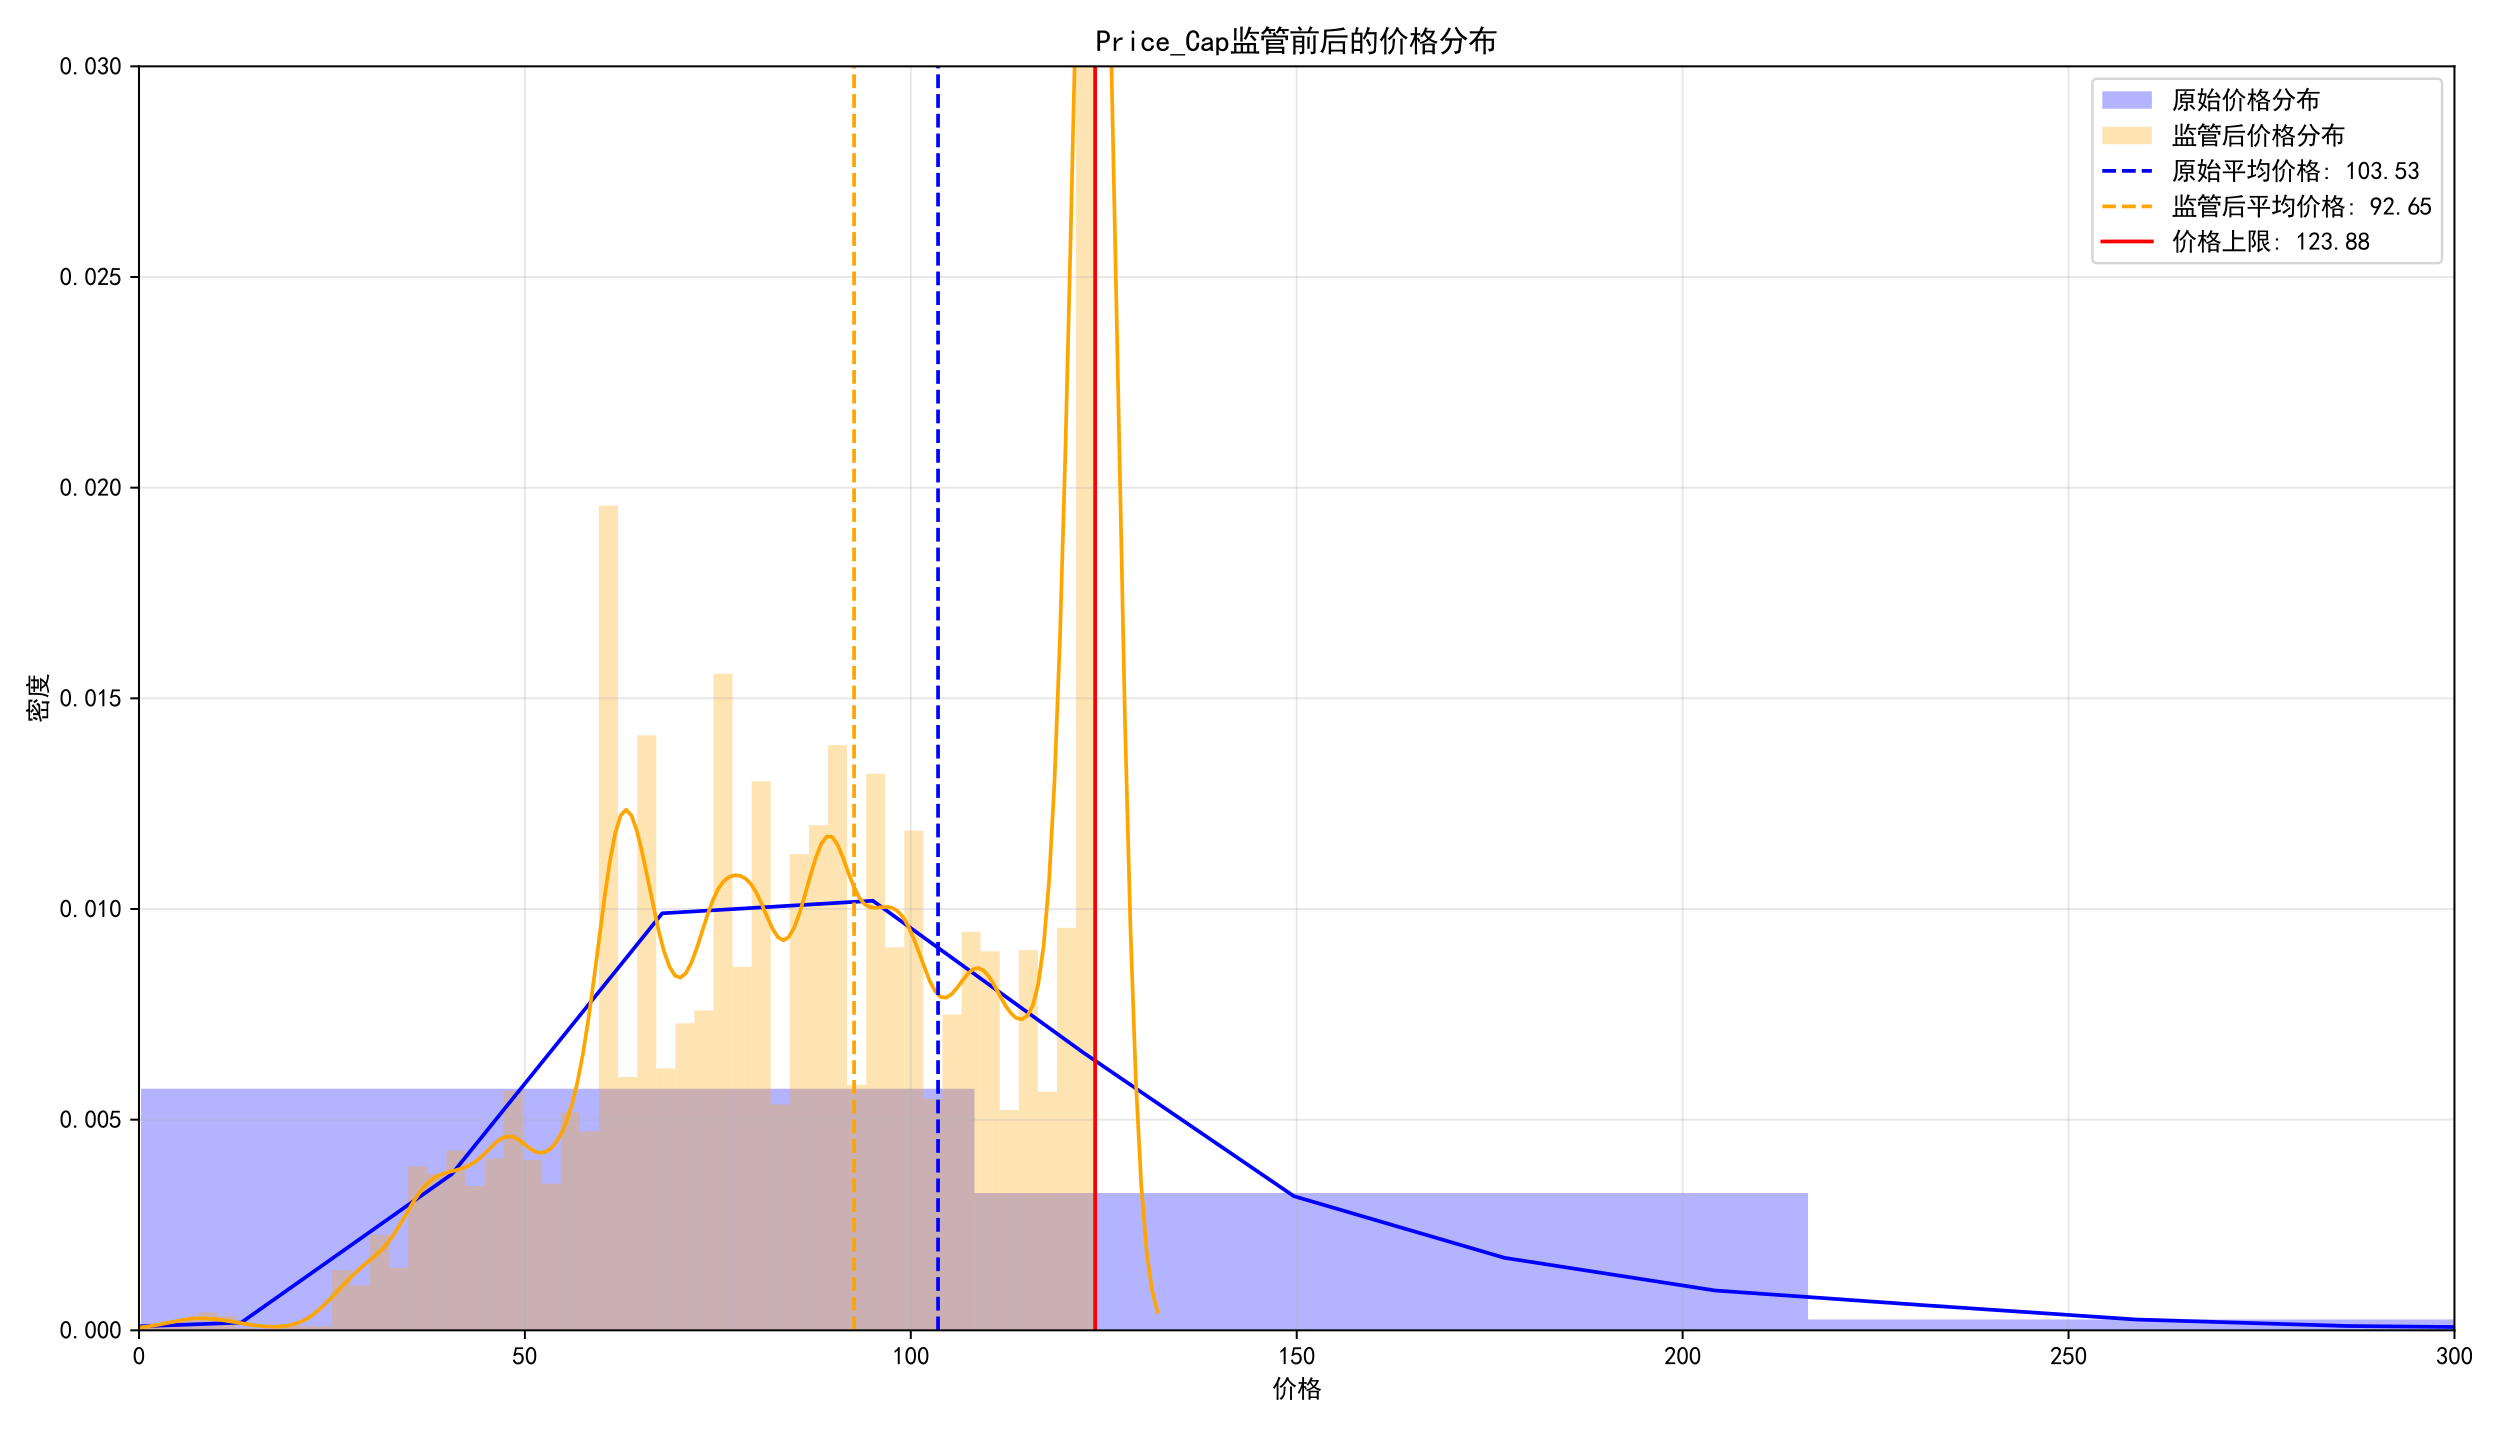 <?xml version="1.0" encoding="utf-8" standalone="no"?>
<!DOCTYPE svg PUBLIC "-//W3C//DTD SVG 1.1//EN"
  "http://www.w3.org/Graphics/SVG/1.1/DTD/svg11.dtd">
<svg xmlns:xlink="http://www.w3.org/1999/xlink" width="1008pt" height="576pt" viewBox="0 0 1008 576" xmlns="http://www.w3.org/2000/svg" version="1.1">
 <defs>
  <style type="text/css">*{stroke-linejoin: round; stroke-linecap: butt}</style>
 </defs>
 <g id="figure_1">
  <g id="patch_1">
   <path d="M 0 576 
L 1008 576 
L 1008 0 
L 0 0 
z
" style="fill: #ffffff"/>
  </g>
  <g id="axes_1">
   <g id="patch_2">
    <path d="M 56.034 536.38 
L 989.64 536.38 
L 989.64 26.745 
L 56.034 26.745 
z
" style="fill: #ffffff"/>
   </g>
   <g id="patch_3">
    <path d="M 56.843 536.38 
L 392.925 536.38 
L 392.925 438.989 
L 56.843 438.989 
z
" clip-path="url(#p53026fcb3c)" style="fill: #0000ff; opacity: 0.3"/>
   </g>
   <g id="patch_4">
    <path d="M 392.925 536.38 
L 729.007 536.38 
L 729.007 481.01 
L 392.925 481.01 
z
" clip-path="url(#p53026fcb3c)" style="fill: #0000ff; opacity: 0.3"/>
   </g>
   <g id="patch_5">
    <path d="M 729.007 536.38 
L 1065.089 536.38 
L 1065.089 532.008 
L 729.007 532.008 
z
" clip-path="url(#p53026fcb3c)" style="fill: #0000ff; opacity: 0.3"/>
   </g>
   <g id="patch_6">
    <path d="M 1065.089 536.38 
L 1401.171 536.38 
L 1401.171 536.219 
L 1065.089 536.219 
z
" clip-path="url(#p53026fcb3c)" style="fill: #0000ff; opacity: 0.3"/>
   </g>
   <g id="patch_7">
    <path d="M 1401.171 536.38 
L 1737.253 536.38 
L 1737.253 536.373 
L 1401.171 536.373 
z
" clip-path="url(#p53026fcb3c)" style="fill: #0000ff; opacity: 0.3"/>
   </g>
   <g id="patch_8">
    <path d="M 1737.253 536.38 
L 2073.335 536.38 
L 2073.335 536.38 
L 1737.253 536.38 
z
" clip-path="url(#p53026fcb3c)" style="fill: #0000ff; opacity: 0.3"/>
   </g>
   <g id="patch_9">
    <path d="M 2073.335 536.38 
L 2409.417 536.38 
L 2409.417 536.38 
L 2073.335 536.38 
z
" clip-path="url(#p53026fcb3c)" style="fill: #0000ff; opacity: 0.3"/>
   </g>
   <g id="patch_10">
    <path d="M 2409.417 536.38 
L 2745.499 536.38 
L 2745.499 536.38 
L 2409.417 536.38 
z
" clip-path="url(#p53026fcb3c)" style="fill: #0000ff; opacity: 0.3"/>
   </g>
   <g id="patch_11">
    <path d="M 2745.499 536.38 
L 3081.581 536.38 
L 3081.581 536.38 
L 2745.499 536.38 
z
" clip-path="url(#p53026fcb3c)" style="fill: #0000ff; opacity: 0.3"/>
   </g>
   <g id="patch_12">
    <path d="M 3081.581 536.38 
L 3417.664 536.38 
L 3417.664 536.38 
L 3081.581 536.38 
z
" clip-path="url(#p53026fcb3c)" style="fill: #0000ff; opacity: 0.3"/>
   </g>
   <g id="patch_13">
    <path d="M 3417.664 536.38 
L 3753.746 536.38 
L 3753.746 536.38 
L 3417.664 536.38 
z
" clip-path="url(#p53026fcb3c)" style="fill: #0000ff; opacity: 0.3"/>
   </g>
   <g id="patch_14">
    <path d="M 3753.746 536.38 
L 4089.828 536.38 
L 4089.828 536.38 
L 3753.746 536.38 
z
" clip-path="url(#p53026fcb3c)" style="fill: #0000ff; opacity: 0.3"/>
   </g>
   <g id="patch_15">
    <path d="M 4089.828 536.38 
L 4425.91 536.38 
L 4425.91 536.38 
L 4089.828 536.38 
z
" clip-path="url(#p53026fcb3c)" style="fill: #0000ff; opacity: 0.3"/>
   </g>
   <g id="patch_16">
    <path d="M 4425.91 536.38 
L 4761.992 536.38 
L 4761.992 536.38 
L 4425.91 536.38 
z
" clip-path="url(#p53026fcb3c)" style="fill: #0000ff; opacity: 0.3"/>
   </g>
   <g id="patch_17">
    <path d="M 4761.992 536.38 
L 5098.074 536.38 
L 5098.074 536.38 
L 4761.992 536.38 
z
" clip-path="url(#p53026fcb3c)" style="fill: #0000ff; opacity: 0.3"/>
   </g>
   <g id="patch_18">
    <path d="M 5098.074 536.38 
L 5434.156 536.38 
L 5434.156 536.38 
L 5098.074 536.38 
z
" clip-path="url(#p53026fcb3c)" style="fill: #0000ff; opacity: 0.3"/>
   </g>
   <g id="patch_19">
    <path d="M 5434.156 536.38 
L 5770.238 536.38 
L 5770.238 536.38 
L 5434.156 536.38 
z
" clip-path="url(#p53026fcb3c)" style="fill: #0000ff; opacity: 0.3"/>
   </g>
   <g id="patch_20">
    <path d="M 5770.238 536.38 
L 6106.32 536.38 
L 6106.32 536.38 
L 5770.238 536.38 
z
" clip-path="url(#p53026fcb3c)" style="fill: #0000ff; opacity: 0.3"/>
   </g>
   <g id="patch_21">
    <path d="M 6106.32 536.38 
L 6442.402 536.38 
L 6442.402 536.38 
L 6106.32 536.38 
z
" clip-path="url(#p53026fcb3c)" style="fill: #0000ff; opacity: 0.3"/>
   </g>
   <g id="patch_22">
    <path d="M 6442.402 536.38 
L 6778.484 536.38 
L 6778.484 536.38 
L 6442.402 536.38 
z
" clip-path="url(#p53026fcb3c)" style="fill: #0000ff; opacity: 0.3"/>
   </g>
   <g id="patch_23">
    <path d="M 6778.484 536.38 
L 7114.566 536.38 
L 7114.566 536.38 
L 6778.484 536.38 
z
" clip-path="url(#p53026fcb3c)" style="fill: #0000ff; opacity: 0.3"/>
   </g>
   <g id="patch_24">
    <path d="M 7114.566 536.38 
L 7450.648 536.38 
L 7450.648 536.38 
L 7114.566 536.38 
z
" clip-path="url(#p53026fcb3c)" style="fill: #0000ff; opacity: 0.3"/>
   </g>
   <g id="patch_25">
    <path d="M 7450.648 536.38 
L 7786.73 536.38 
L 7786.73 536.38 
L 7450.648 536.38 
z
" clip-path="url(#p53026fcb3c)" style="fill: #0000ff; opacity: 0.3"/>
   </g>
   <g id="patch_26">
    <path d="M 7786.73 536.38 
L 8122.812 536.38 
L 8122.812 536.38 
L 7786.73 536.38 
z
" clip-path="url(#p53026fcb3c)" style="fill: #0000ff; opacity: 0.3"/>
   </g>
   <g id="patch_27">
    <path d="M 8122.812 536.38 
L 8458.895 536.38 
L 8458.895 536.38 
L 8122.812 536.38 
z
" clip-path="url(#p53026fcb3c)" style="fill: #0000ff; opacity: 0.3"/>
   </g>
   <g id="patch_28">
    <path d="M 8458.895 536.38 
L 8794.977 536.38 
L 8794.977 536.38 
L 8458.895 536.38 
z
" clip-path="url(#p53026fcb3c)" style="fill: #0000ff; opacity: 0.3"/>
   </g>
   <g id="patch_29">
    <path d="M 8794.977 536.38 
L 9131.059 536.38 
L 9131.059 536.38 
L 8794.977 536.38 
z
" clip-path="url(#p53026fcb3c)" style="fill: #0000ff; opacity: 0.3"/>
   </g>
   <g id="patch_30">
    <path d="M 9131.059 536.38 
L 9467.141 536.38 
L 9467.141 536.38 
L 9131.059 536.38 
z
" clip-path="url(#p53026fcb3c)" style="fill: #0000ff; opacity: 0.3"/>
   </g>
   <g id="patch_31">
    <path d="M 9467.141 536.38 
L 9803.223 536.38 
L 9803.223 536.38 
L 9467.141 536.38 
z
" clip-path="url(#p53026fcb3c)" style="fill: #0000ff; opacity: 0.3"/>
   </g>
   <g id="patch_32">
    <path d="M 9803.223 536.38 
L 10139.305 536.38 
L 10139.305 536.38 
L 9803.223 536.38 
z
" clip-path="url(#p53026fcb3c)" style="fill: #0000ff; opacity: 0.3"/>
   </g>
   <g id="patch_33">
    <path d="M 10139.305 536.38 
L 10475.387 536.38 
L 10475.387 536.38 
L 10139.305 536.38 
z
" clip-path="url(#p53026fcb3c)" style="fill: #0000ff; opacity: 0.3"/>
   </g>
   <g id="patch_34">
    <path d="M 10475.387 536.38 
L 10811.469 536.38 
L 10811.469 536.38 
L 10475.387 536.38 
z
" clip-path="url(#p53026fcb3c)" style="fill: #0000ff; opacity: 0.3"/>
   </g>
   <g id="patch_35">
    <path d="M 10811.469 536.38 
L 11147.551 536.38 
L 11147.551 536.38 
L 10811.469 536.38 
z
" clip-path="url(#p53026fcb3c)" style="fill: #0000ff; opacity: 0.3"/>
   </g>
   <g id="patch_36">
    <path d="M 11147.551 536.38 
L 11483.633 536.38 
L 11483.633 536.38 
L 11147.551 536.38 
z
" clip-path="url(#p53026fcb3c)" style="fill: #0000ff; opacity: 0.3"/>
   </g>
   <g id="patch_37">
    <path d="M 11483.633 536.38 
L 11819.715 536.38 
L 11819.715 536.38 
L 11483.633 536.38 
z
" clip-path="url(#p53026fcb3c)" style="fill: #0000ff; opacity: 0.3"/>
   </g>
   <g id="patch_38">
    <path d="M 11819.715 536.38 
L 12155.797 536.38 
L 12155.797 536.38 
L 11819.715 536.38 
z
" clip-path="url(#p53026fcb3c)" style="fill: #0000ff; opacity: 0.3"/>
   </g>
   <g id="patch_39">
    <path d="M 12155.797 536.38 
L 12491.879 536.38 
L 12491.879 536.38 
L 12155.797 536.38 
z
" clip-path="url(#p53026fcb3c)" style="fill: #0000ff; opacity: 0.3"/>
   </g>
   <g id="patch_40">
    <path d="M 12491.879 536.38 
L 12827.961 536.38 
L 12827.961 536.38 
L 12491.879 536.38 
z
" clip-path="url(#p53026fcb3c)" style="fill: #0000ff; opacity: 0.3"/>
   </g>
   <g id="patch_41">
    <path d="M 12827.961 536.38 
L 13164.044 536.38 
L 13164.044 536.38 
L 12827.961 536.38 
z
" clip-path="url(#p53026fcb3c)" style="fill: #0000ff; opacity: 0.3"/>
   </g>
   <g id="patch_42">
    <path d="M 13164.044 536.38 
L 13500.126 536.38 
L 13500.126 536.38 
L 13164.044 536.38 
z
" clip-path="url(#p53026fcb3c)" style="fill: #0000ff; opacity: 0.3"/>
   </g>
   <g id="patch_43">
    <path d="M 13500.126 536.38 
L 13836.208 536.38 
L 13836.208 536.38 
L 13500.126 536.38 
z
" clip-path="url(#p53026fcb3c)" style="fill: #0000ff; opacity: 0.3"/>
   </g>
   <g id="patch_44">
    <path d="M 13836.208 536.38 
L 14172.29 536.38 
L 14172.29 536.38 
L 13836.208 536.38 
z
" clip-path="url(#p53026fcb3c)" style="fill: #0000ff; opacity: 0.3"/>
   </g>
   <g id="patch_45">
    <path d="M 14172.29 536.38 
L 14508.372 536.38 
L 14508.372 536.38 
L 14172.29 536.38 
z
" clip-path="url(#p53026fcb3c)" style="fill: #0000ff; opacity: 0.3"/>
   </g>
   <g id="patch_46">
    <path d="M 14508.372 536.38 
L 14844.454 536.38 
L 14844.454 536.38 
L 14508.372 536.38 
z
" clip-path="url(#p53026fcb3c)" style="fill: #0000ff; opacity: 0.3"/>
   </g>
   <g id="patch_47">
    <path d="M 14844.454 536.38 
L 15180.536 536.38 
L 15180.536 536.38 
L 14844.454 536.38 
z
" clip-path="url(#p53026fcb3c)" style="fill: #0000ff; opacity: 0.3"/>
   </g>
   <g id="patch_48">
    <path d="M 15180.536 536.38 
L 15516.618 536.38 
L 15516.618 536.38 
L 15180.536 536.38 
z
" clip-path="url(#p53026fcb3c)" style="fill: #0000ff; opacity: 0.3"/>
   </g>
   <g id="patch_49">
    <path d="M 15516.618 536.38 
L 15852.7 536.38 
L 15852.7 536.38 
L 15516.618 536.38 
z
" clip-path="url(#p53026fcb3c)" style="fill: #0000ff; opacity: 0.3"/>
   </g>
   <g id="patch_50">
    <path d="M 15852.7 536.38 
L 16188.782 536.38 
L 16188.782 536.38 
L 15852.7 536.38 
z
" clip-path="url(#p53026fcb3c)" style="fill: #0000ff; opacity: 0.3"/>
   </g>
   <g id="patch_51">
    <path d="M 16188.782 536.38 
L 16524.864 536.38 
L 16524.864 536.38 
L 16188.782 536.38 
z
" clip-path="url(#p53026fcb3c)" style="fill: #0000ff; opacity: 0.3"/>
   </g>
   <g id="patch_52">
    <path d="M 16524.864 536.38 
L 16860.946 536.38 
L 16860.946 536.379 
L 16524.864 536.379 
z
" clip-path="url(#p53026fcb3c)" style="fill: #0000ff; opacity: 0.3"/>
   </g>
   <g id="patch_53">
    <path d="M 56.843 536.38 
L 64.537 536.38 
L 64.537 534.274 
L 56.843 534.274 
z
" clip-path="url(#p53026fcb3c)" style="fill: #ffa500; opacity: 0.3"/>
   </g>
   <g id="patch_54">
    <path d="M 64.537 536.38 
L 72.231 536.38 
L 72.231 534.566 
L 64.537 534.566 
z
" clip-path="url(#p53026fcb3c)" style="fill: #ffa500; opacity: 0.3"/>
   </g>
   <g id="patch_55">
    <path d="M 72.231 536.38 
L 79.925 536.38 
L 79.925 531.875 
L 72.231 531.875 
z
" clip-path="url(#p53026fcb3c)" style="fill: #ffa500; opacity: 0.3"/>
   </g>
   <g id="patch_56">
    <path d="M 79.925 536.38 
L 87.62 536.38 
L 87.62 529.125 
L 79.925 529.125 
z
" clip-path="url(#p53026fcb3c)" style="fill: #ffa500; opacity: 0.3"/>
   </g>
   <g id="patch_57">
    <path d="M 87.62 536.38 
L 95.314 536.38 
L 95.314 530.646 
L 87.62 530.646 
z
" clip-path="url(#p53026fcb3c)" style="fill: #ffa500; opacity: 0.3"/>
   </g>
   <g id="patch_58">
    <path d="M 95.314 536.38 
L 103.008 536.38 
L 103.008 535.502 
L 95.314 535.502 
z
" clip-path="url(#p53026fcb3c)" style="fill: #ffa500; opacity: 0.3"/>
   </g>
   <g id="patch_59">
    <path d="M 103.008 536.38 
L 110.702 536.38 
L 110.702 536.204 
L 103.008 536.204 
z
" clip-path="url(#p53026fcb3c)" style="fill: #ffa500; opacity: 0.3"/>
   </g>
   <g id="patch_60">
    <path d="M 110.702 536.38 
L 118.396 536.38 
L 118.396 534.274 
L 110.702 534.274 
z
" clip-path="url(#p53026fcb3c)" style="fill: #ffa500; opacity: 0.3"/>
   </g>
   <g id="patch_61">
    <path d="M 118.396 536.38 
L 126.09 536.38 
L 126.09 534.683 
L 118.396 534.683 
z
" clip-path="url(#p53026fcb3c)" style="fill: #ffa500; opacity: 0.3"/>
   </g>
   <g id="patch_62">
    <path d="M 126.09 536.38 
L 133.784 536.38 
L 133.784 534.742 
L 126.09 534.742 
z
" clip-path="url(#p53026fcb3c)" style="fill: #ffa500; opacity: 0.3"/>
   </g>
   <g id="patch_63">
    <path d="M 133.784 536.38 
L 141.479 536.38 
L 141.479 512.098 
L 133.784 512.098 
z
" clip-path="url(#p53026fcb3c)" style="fill: #ffa500; opacity: 0.3"/>
   </g>
   <g id="patch_64">
    <path d="M 141.479 536.38 
L 149.173 536.38 
L 149.173 518.183 
L 141.479 518.183 
z
" clip-path="url(#p53026fcb3c)" style="fill: #ffa500; opacity: 0.3"/>
   </g>
   <g id="patch_65">
    <path d="M 149.173 536.38 
L 156.867 536.38 
L 156.867 497.88 
L 149.173 497.88 
z
" clip-path="url(#p53026fcb3c)" style="fill: #ffa500; opacity: 0.3"/>
   </g>
   <g id="patch_66">
    <path d="M 156.867 536.38 
L 164.561 536.38 
L 164.561 511.162 
L 156.867 511.162 
z
" clip-path="url(#p53026fcb3c)" style="fill: #ffa500; opacity: 0.3"/>
   </g>
   <g id="patch_67">
    <path d="M 164.561 536.38 
L 172.255 536.38 
L 172.255 470.262 
L 164.561 470.262 
z
" clip-path="url(#p53026fcb3c)" style="fill: #ffa500; opacity: 0.3"/>
   </g>
   <g id="patch_68">
    <path d="M 172.255 536.38 
L 179.949 536.38 
L 179.949 473.188 
L 172.255 473.188 
z
" clip-path="url(#p53026fcb3c)" style="fill: #ffa500; opacity: 0.3"/>
   </g>
   <g id="patch_69">
    <path d="M 179.949 536.38 
L 187.644 536.38 
L 187.644 463.884 
L 179.949 463.884 
z
" clip-path="url(#p53026fcb3c)" style="fill: #ffa500; opacity: 0.3"/>
   </g>
   <g id="patch_70">
    <path d="M 187.644 536.38 
L 195.338 536.38 
L 195.338 478.161 
L 187.644 478.161 
z
" clip-path="url(#p53026fcb3c)" style="fill: #ffa500; opacity: 0.3"/>
   </g>
   <g id="patch_71">
    <path d="M 195.338 536.38 
L 203.032 536.38 
L 203.032 467.103 
L 195.338 467.103 
z
" clip-path="url(#p53026fcb3c)" style="fill: #ffa500; opacity: 0.3"/>
   </g>
   <g id="patch_72">
    <path d="M 203.032 536.38 
L 210.726 536.38 
L 210.726 439.778 
L 203.032 439.778 
z
" clip-path="url(#p53026fcb3c)" style="fill: #ffa500; opacity: 0.3"/>
   </g>
   <g id="patch_73">
    <path d="M 210.726 536.38 
L 218.42 536.38 
L 218.42 467.688 
L 210.726 467.688 
z
" clip-path="url(#p53026fcb3c)" style="fill: #ffa500; opacity: 0.3"/>
   </g>
   <g id="patch_74">
    <path d="M 218.42 536.38 
L 226.114 536.38 
L 226.114 477.225 
L 218.42 477.225 
z
" clip-path="url(#p53026fcb3c)" style="fill: #ffa500; opacity: 0.3"/>
   </g>
   <g id="patch_75">
    <path d="M 226.114 536.38 
L 233.809 536.38 
L 233.809 448.496 
L 226.114 448.496 
z
" clip-path="url(#p53026fcb3c)" style="fill: #ffa500; opacity: 0.3"/>
   </g>
   <g id="patch_76">
    <path d="M 233.809 536.38 
L 241.503 536.38 
L 241.503 456.161 
L 233.809 456.161 
z
" clip-path="url(#p53026fcb3c)" style="fill: #ffa500; opacity: 0.3"/>
   </g>
   <g id="patch_77">
    <path d="M 241.503 536.38 
L 249.197 536.38 
L 249.197 203.86 
L 241.503 203.86 
z
" clip-path="url(#p53026fcb3c)" style="fill: #ffa500; opacity: 0.3"/>
   </g>
   <g id="patch_78">
    <path d="M 249.197 536.38 
L 256.891 536.38 
L 256.891 434.219 
L 249.197 434.219 
z
" clip-path="url(#p53026fcb3c)" style="fill: #ffa500; opacity: 0.3"/>
   </g>
   <g id="patch_79">
    <path d="M 256.891 536.38 
L 264.585 536.38 
L 264.585 296.483 
L 256.891 296.483 
z
" clip-path="url(#p53026fcb3c)" style="fill: #ffa500; opacity: 0.3"/>
   </g>
   <g id="patch_80">
    <path d="M 264.585 536.38 
L 272.279 536.38 
L 272.279 430.767 
L 264.585 430.767 
z
" clip-path="url(#p53026fcb3c)" style="fill: #ffa500; opacity: 0.3"/>
   </g>
   <g id="patch_81">
    <path d="M 272.279 536.38 
L 279.974 536.38 
L 279.974 412.57 
L 272.279 412.57 
z
" clip-path="url(#p53026fcb3c)" style="fill: #ffa500; opacity: 0.3"/>
   </g>
   <g id="patch_82">
    <path d="M 279.974 536.38 
L 287.668 536.38 
L 287.668 407.362 
L 279.974 407.362 
z
" clip-path="url(#p53026fcb3c)" style="fill: #ffa500; opacity: 0.3"/>
   </g>
   <g id="patch_83">
    <path d="M 287.668 536.38 
L 295.362 536.38 
L 295.362 271.616 
L 287.668 271.616 
z
" clip-path="url(#p53026fcb3c)" style="fill: #ffa500; opacity: 0.3"/>
   </g>
   <g id="patch_84">
    <path d="M 295.362 536.38 
L 303.056 536.38 
L 303.056 389.809 
L 295.362 389.809 
z
" clip-path="url(#p53026fcb3c)" style="fill: #ffa500; opacity: 0.3"/>
   </g>
   <g id="patch_85">
    <path d="M 303.056 536.38 
L 310.75 536.38 
L 310.75 314.973 
L 303.056 314.973 
z
" clip-path="url(#p53026fcb3c)" style="fill: #ffa500; opacity: 0.3"/>
   </g>
   <g id="patch_86">
    <path d="M 310.75 536.38 
L 318.444 536.38 
L 318.444 445.278 
L 310.75 445.278 
z
" clip-path="url(#p53026fcb3c)" style="fill: #ffa500; opacity: 0.3"/>
   </g>
   <g id="patch_87">
    <path d="M 318.444 536.38 
L 326.138 536.38 
L 326.138 344.404 
L 318.444 344.404 
z
" clip-path="url(#p53026fcb3c)" style="fill: #ffa500; opacity: 0.3"/>
   </g>
   <g id="patch_88">
    <path d="M 326.138 536.38 
L 333.833 536.38 
L 333.833 332.702 
L 326.138 332.702 
z
" clip-path="url(#p53026fcb3c)" style="fill: #ffa500; opacity: 0.3"/>
   </g>
   <g id="patch_89">
    <path d="M 333.833 536.38 
L 341.527 536.38 
L 341.527 300.404 
L 333.833 300.404 
z
" clip-path="url(#p53026fcb3c)" style="fill: #ffa500; opacity: 0.3"/>
   </g>
   <g id="patch_90">
    <path d="M 341.527 536.38 
L 349.221 536.38 
L 349.221 437.437 
L 341.527 437.437 
z
" clip-path="url(#p53026fcb3c)" style="fill: #ffa500; opacity: 0.3"/>
   </g>
   <g id="patch_91">
    <path d="M 349.221 536.38 
L 356.915 536.38 
L 356.915 311.989 
L 349.221 311.989 
z
" clip-path="url(#p53026fcb3c)" style="fill: #ffa500; opacity: 0.3"/>
   </g>
   <g id="patch_92">
    <path d="M 356.915 536.38 
L 364.609 536.38 
L 364.609 381.969 
L 356.915 381.969 
z
" clip-path="url(#p53026fcb3c)" style="fill: #ffa500; opacity: 0.3"/>
   </g>
   <g id="patch_93">
    <path d="M 364.609 536.38 
L 372.303 536.38 
L 372.303 334.925 
L 364.609 334.925 
z
" clip-path="url(#p53026fcb3c)" style="fill: #ffa500; opacity: 0.3"/>
   </g>
   <g id="patch_94">
    <path d="M 372.303 536.38 
L 379.998 536.38 
L 379.998 443.054 
L 372.303 443.054 
z
" clip-path="url(#p53026fcb3c)" style="fill: #ffa500; opacity: 0.3"/>
   </g>
   <g id="patch_95">
    <path d="M 379.998 536.38 
L 387.692 536.38 
L 387.692 409.001 
L 379.998 409.001 
z
" clip-path="url(#p53026fcb3c)" style="fill: #ffa500; opacity: 0.3"/>
   </g>
   <g id="patch_96">
    <path d="M 387.692 536.38 
L 395.386 536.38 
L 395.386 375.708 
L 387.692 375.708 
z
" clip-path="url(#p53026fcb3c)" style="fill: #ffa500; opacity: 0.3"/>
   </g>
   <g id="patch_97">
    <path d="M 395.386 536.38 
L 403.08 536.38 
L 403.08 383.548 
L 395.386 383.548 
z
" clip-path="url(#p53026fcb3c)" style="fill: #ffa500; opacity: 0.3"/>
   </g>
   <g id="patch_98">
    <path d="M 403.08 536.38 
L 410.774 536.38 
L 410.774 447.56 
L 403.08 447.56 
z
" clip-path="url(#p53026fcb3c)" style="fill: #ffa500; opacity: 0.3"/>
   </g>
   <g id="patch_99">
    <path d="M 410.774 536.38 
L 418.468 536.38 
L 418.468 383.08 
L 410.774 383.08 
z
" clip-path="url(#p53026fcb3c)" style="fill: #ffa500; opacity: 0.3"/>
   </g>
   <g id="patch_100">
    <path d="M 418.468 536.38 
L 426.163 536.38 
L 426.163 440.129 
L 418.468 440.129 
z
" clip-path="url(#p53026fcb3c)" style="fill: #ffa500; opacity: 0.3"/>
   </g>
   <g id="patch_101">
    <path d="M 426.163 536.38 
L 433.857 536.38 
L 433.857 374.069 
L 426.163 374.069 
z
" clip-path="url(#p53026fcb3c)" style="fill: #ffa500; opacity: 0.3"/>
   </g>
   <g id="patch_102">
    <path d="M 433.857 536.38 
L 441.551 536.38 
L 441.551 -1376.064 
L 433.857 -1376.064 
z
" clip-path="url(#p53026fcb3c)" style="fill: #ffa500; opacity: 0.3"/>
   </g>
   <g id="matplotlib.axis_1">
    <g id="xtick_1">
     <g id="line2d_1">
      <path d="M 56.034 536.38 
L 56.034 26.745 
" clip-path="url(#p53026fcb3c)" style="fill: none; stroke: #b0b0b0; stroke-opacity: 0.3; stroke-width: 0.8; stroke-linecap: square"/>
     </g>
     <g id="line2d_2">
      <defs>
       <path id="m04570df46e" d="M 0 0 
L 0 3.5 
" style="stroke: #000000; stroke-width: 0.8"/>
      </defs>
      <g>
       <use xlink:href="#m04570df46e" x="56.034" y="536.38" style="stroke: #000000; stroke-width: 0.8"/>
      </g>
     </g>
     <g id="text_1">
      <!-- 0 -->
      <g transform="translate(53.534 550.255) scale(0.1 -0.1)">
       <defs>
        <path id="SimHei-30" d="M 225 2537 
Q 250 3200 412 3587 
Q 575 3975 875 4225 
Q 1175 4475 1612 4475 
Q 2050 4475 2375 4112 
Q 2700 3750 2800 3200 
Q 2900 2650 2862 1937 
Q 2825 1225 2612 775 
Q 2400 325 1975 150 
Q 1550 -25 1125 187 
Q 700 400 525 750 
Q 350 1100 275 1487 
Q 200 1875 225 2537 
z
M 750 2687 
Q 675 2000 800 1462 
Q 925 925 1212 700 
Q 1500 475 1800 612 
Q 2100 750 2237 1162 
Q 2375 1575 2375 2062 
Q 2375 2550 2337 2950 
Q 2300 3350 2112 3675 
Q 1925 4000 1612 4012 
Q 1300 4025 1062 3700 
Q 825 3375 750 2687 
z
" transform="scale(0.016)"/>
       </defs>
       <use xlink:href="#SimHei-30"/>
      </g>
     </g>
    </g>
    <g id="xtick_2">
     <g id="line2d_3">
      <path d="M 211.635 536.38 
L 211.635 26.745 
" clip-path="url(#p53026fcb3c)" style="fill: none; stroke: #b0b0b0; stroke-opacity: 0.3; stroke-width: 0.8; stroke-linecap: square"/>
     </g>
     <g id="line2d_4">
      <g>
       <use xlink:href="#m04570df46e" x="211.635" y="536.38" style="stroke: #000000; stroke-width: 0.8"/>
      </g>
     </g>
     <g id="text_2">
      <!-- 50 -->
      <g transform="translate(206.635 550.255) scale(0.1 -0.1)">
       <defs>
        <path id="SimHei-35" d="M 550 1325 
Q 725 650 1150 575 
Q 1575 500 1837 662 
Q 2100 825 2212 1087 
Q 2325 1350 2312 1675 
Q 2300 2000 2137 2225 
Q 1975 2450 1725 2525 
Q 1475 2600 1162 2525 
Q 850 2450 650 2175 
L 225 2225 
Q 275 2375 700 4375 
L 2675 4375 
L 2675 3925 
L 1075 3925 
Q 950 3250 825 2850 
Q 1200 3025 1525 3012 
Q 1850 3000 2150 2862 
Q 2450 2725 2587 2487 
Q 2725 2250 2787 2012 
Q 2850 1775 2837 1500 
Q 2825 1225 2725 937 
Q 2625 650 2425 462 
Q 2225 275 1937 162 
Q 1650 50 1275 75 
Q 900 100 562 350 
Q 225 600 100 1200 
L 550 1325 
z
" transform="scale(0.016)"/>
       </defs>
       <use xlink:href="#SimHei-35"/>
       <use xlink:href="#SimHei-30" x="50"/>
      </g>
     </g>
    </g>
    <g id="xtick_3">
     <g id="line2d_5">
      <path d="M 367.236 536.38 
L 367.236 26.745 
" clip-path="url(#p53026fcb3c)" style="fill: none; stroke: #b0b0b0; stroke-opacity: 0.3; stroke-width: 0.8; stroke-linecap: square"/>
     </g>
     <g id="line2d_6">
      <g>
       <use xlink:href="#m04570df46e" x="367.236" y="536.38" style="stroke: #000000; stroke-width: 0.8"/>
      </g>
     </g>
     <g id="text_3">
      <!-- 100 -->
      <g transform="translate(359.736 550.255) scale(0.1 -0.1)">
       <defs>
        <path id="SimHei-31" d="M 1400 3600 
Q 1075 3275 575 2975 
L 575 3450 
Q 1200 3875 1600 4450 
L 1900 4450 
L 1900 150 
L 1400 150 
L 1400 3600 
z
" transform="scale(0.016)"/>
       </defs>
       <use xlink:href="#SimHei-31"/>
       <use xlink:href="#SimHei-30" x="50"/>
       <use xlink:href="#SimHei-30" x="100"/>
      </g>
     </g>
    </g>
    <g id="xtick_4">
     <g id="line2d_7">
      <path d="M 522.837 536.38 
L 522.837 26.745 
" clip-path="url(#p53026fcb3c)" style="fill: none; stroke: #b0b0b0; stroke-opacity: 0.3; stroke-width: 0.8; stroke-linecap: square"/>
     </g>
     <g id="line2d_8">
      <g>
       <use xlink:href="#m04570df46e" x="522.837" y="536.38" style="stroke: #000000; stroke-width: 0.8"/>
      </g>
     </g>
     <g id="text_4">
      <!-- 150 -->
      <g transform="translate(515.337 550.255) scale(0.1 -0.1)">
       <use xlink:href="#SimHei-31"/>
       <use xlink:href="#SimHei-35" x="50"/>
       <use xlink:href="#SimHei-30" x="100"/>
      </g>
     </g>
    </g>
    <g id="xtick_5">
     <g id="line2d_9">
      <path d="M 678.438 536.38 
L 678.438 26.745 
" clip-path="url(#p53026fcb3c)" style="fill: none; stroke: #b0b0b0; stroke-opacity: 0.3; stroke-width: 0.8; stroke-linecap: square"/>
     </g>
     <g id="line2d_10">
      <g>
       <use xlink:href="#m04570df46e" x="678.438" y="536.38" style="stroke: #000000; stroke-width: 0.8"/>
      </g>
     </g>
     <g id="text_5">
      <!-- 200 -->
      <g transform="translate(670.938 550.255) scale(0.1 -0.1)">
       <defs>
        <path id="SimHei-32" d="M 300 250 
Q 325 625 650 925 
Q 975 1225 1475 1862 
Q 1975 2500 2125 2850 
Q 2275 3200 2237 3450 
Q 2200 3700 2000 3862 
Q 1800 4025 1537 4000 
Q 1275 3975 1037 3800 
Q 800 3625 675 3275 
L 200 3350 
Q 400 3925 712 4187 
Q 1025 4450 1450 4475 
Q 1700 4500 1900 4462 
Q 2100 4425 2312 4287 
Q 2525 4150 2662 3875 
Q 2800 3600 2762 3212 
Q 2725 2825 2375 2287 
Q 2025 1750 1025 600 
L 2825 600 
L 2825 150 
L 300 150 
L 300 250 
z
" transform="scale(0.016)"/>
       </defs>
       <use xlink:href="#SimHei-32"/>
       <use xlink:href="#SimHei-30" x="50"/>
       <use xlink:href="#SimHei-30" x="100"/>
      </g>
     </g>
    </g>
    <g id="xtick_6">
     <g id="line2d_11">
      <path d="M 834.039 536.38 
L 834.039 26.745 
" clip-path="url(#p53026fcb3c)" style="fill: none; stroke: #b0b0b0; stroke-opacity: 0.3; stroke-width: 0.8; stroke-linecap: square"/>
     </g>
     <g id="line2d_12">
      <g>
       <use xlink:href="#m04570df46e" x="834.039" y="536.38" style="stroke: #000000; stroke-width: 0.8"/>
      </g>
     </g>
     <g id="text_6">
      <!-- 250 -->
      <g transform="translate(826.539 550.255) scale(0.1 -0.1)">
       <use xlink:href="#SimHei-32"/>
       <use xlink:href="#SimHei-35" x="50"/>
       <use xlink:href="#SimHei-30" x="100"/>
      </g>
     </g>
    </g>
    <g id="xtick_7">
     <g id="line2d_13">
      <path d="M 989.64 536.38 
L 989.64 26.745 
" clip-path="url(#p53026fcb3c)" style="fill: none; stroke: #b0b0b0; stroke-opacity: 0.3; stroke-width: 0.8; stroke-linecap: square"/>
     </g>
     <g id="line2d_14">
      <g>
       <use xlink:href="#m04570df46e" x="989.64" y="536.38" style="stroke: #000000; stroke-width: 0.8"/>
      </g>
     </g>
     <g id="text_7">
      <!-- 300 -->
      <g transform="translate(982.14 550.255) scale(0.1 -0.1)">
       <defs>
        <path id="SimHei-33" d="M 250 1225 
L 700 1300 
Q 800 975 1025 762 
Q 1250 550 1587 562 
Q 1925 575 2125 837 
Q 2325 1100 2300 1437 
Q 2275 1775 2037 1962 
Q 1800 2150 1275 2225 
L 1275 2550 
Q 1800 2600 2037 2825 
Q 2275 3050 2250 3412 
Q 2225 3775 1925 3937 
Q 1625 4100 1287 3975 
Q 950 3850 750 3275 
L 300 3350 
Q 450 3800 712 4100 
Q 975 4400 1425 4450 
Q 1875 4500 2212 4337 
Q 2550 4175 2687 3837 
Q 2825 3500 2725 3100 
Q 2625 2700 2150 2400 
Q 2500 2250 2687 1950 
Q 2875 1650 2812 1162 
Q 2750 675 2375 375 
Q 2000 75 1525 87 
Q 1050 100 700 387 
Q 350 675 250 1225 
z
" transform="scale(0.016)"/>
       </defs>
       <use xlink:href="#SimHei-33"/>
       <use xlink:href="#SimHei-30" x="50"/>
       <use xlink:href="#SimHei-30" x="100"/>
      </g>
     </g>
    </g>
    <g id="text_8">
     <!-- 价格 -->
     <g transform="translate(512.837 563.396) scale(0.1 -0.1)">
      <defs>
       <path id="SimHei-4ef7" d="M 2200 4975 
Q 2050 4725 1650 3775 
L 1650 450 
Q 1650 -225 1675 -650 
L 1175 -650 
Q 1175 -225 1200 450 
L 1200 2975 
Q 900 2425 650 2100 
Q 525 2275 225 2450 
Q 750 3025 1125 3800 
Q 1500 4575 1625 5175 
Q 1950 5025 2200 4975 
z
M 4175 4700 
Q 4850 3525 6150 2950 
Q 5925 2750 5775 2500 
Q 4725 3100 3950 4300 
Q 3300 3125 2250 2350 
Q 2125 2525 1900 2725 
Q 2825 3325 3250 4050 
Q 3675 4775 3750 5150 
Q 4150 4950 4325 4900 
L 4175 4700 
z
M 3475 2650 
Q 3400 2075 3325 1087 
Q 3250 100 2325 -675 
Q 2175 -450 1925 -300 
Q 2850 350 2912 1262 
Q 2975 2175 2950 2700 
Q 3275 2650 3475 2650 
z
M 5075 2700 
Q 5050 2150 5050 1725 
L 5050 150 
Q 5050 -225 5075 -650 
L 4550 -650 
Q 4575 -225 4575 175 
L 4575 1875 
Q 4575 2150 4550 2700 
L 5075 2700 
z
" transform="scale(0.016)"/>
       <path id="SimHei-683c" d="M 4075 4875 
Q 3975 4750 3750 4350 
L 5625 4350 
Q 5450 3850 5212 3437 
Q 4975 3025 4650 2650 
Q 4950 2450 5412 2287 
Q 5875 2125 6150 2100 
Q 5975 1900 5875 1600 
Q 5550 1725 5125 1912 
Q 4700 2100 4300 2400 
Q 3925 2125 3537 1937 
Q 3150 1750 2575 1550 
Q 2475 1775 2300 1925 
Q 2825 2050 3262 2250 
Q 3700 2450 3975 2675 
Q 3625 3050 3325 3575 
Q 3175 3350 2875 2950 
Q 2700 3100 2475 3200 
Q 2825 3550 3112 4075 
Q 3400 4600 3550 5100 
Q 3775 4950 4075 4875 
z
M 5575 1650 
Q 5550 1350 5550 575 
Q 5550 -200 5575 -575 
L 5050 -575 
L 5050 -175 
L 3500 -175 
L 3500 -600 
L 2975 -600 
Q 3000 -200 3000 550 
Q 3000 1325 2975 1650 
L 5575 1650 
z
M 1850 5100 
Q 1825 4775 1825 4475 
L 1825 3825 
Q 2300 3825 2525 3850 
L 2525 3400 
Q 2300 3425 1825 3425 
L 1825 2725 
Q 1950 2800 2125 2950 
Q 2350 2600 2550 2200 
Q 2350 2075 2175 1950 
Q 1975 2375 1825 2625 
L 1825 275 
Q 1825 -275 1850 -625 
L 1350 -625 
Q 1375 -275 1375 275 
L 1375 2425 
Q 1150 1850 625 850 
Q 475 1025 250 1150 
Q 650 1775 900 2375 
Q 1150 2975 1250 3425 
Q 900 3425 475 3400 
L 475 3850 
Q 925 3825 1375 3825 
L 1375 4475 
Q 1375 4750 1350 5100 
L 1850 5100 
z
M 5050 200 
L 5050 1275 
L 3500 1275 
L 3500 200 
L 5050 200 
z
M 4300 2925 
Q 4675 3300 4975 3975 
L 3550 3975 
Q 3850 3350 4300 2925 
z
" transform="scale(0.016)"/>
      </defs>
      <use xlink:href="#SimHei-4ef7"/>
      <use xlink:href="#SimHei-683c" x="100"/>
     </g>
    </g>
   </g>
   <g id="matplotlib.axis_2">
    <g id="ytick_1">
     <g id="line2d_15">
      <path d="M 56.034 536.38 
L 989.64 536.38 
" clip-path="url(#p53026fcb3c)" style="fill: none; stroke: #b0b0b0; stroke-opacity: 0.3; stroke-width: 0.8; stroke-linecap: square"/>
     </g>
     <g id="line2d_16">
      <defs>
       <path id="m7b8ccb4ed8" d="M 0 0 
L -3.5 0 
" style="stroke: #000000; stroke-width: 0.8"/>
      </defs>
      <g>
       <use xlink:href="#m7b8ccb4ed8" x="56.034" y="536.38" style="stroke: #000000; stroke-width: 0.8"/>
      </g>
     </g>
     <g id="text_9">
      <!-- 0.000 -->
      <g transform="translate(24.034 539.817) scale(0.1 -0.1)">
       <defs>
        <path id="SimHei-2e" d="M 1075 125 
L 500 125 
L 500 675 
L 1075 675 
L 1075 125 
z
" transform="scale(0.016)"/>
       </defs>
       <use xlink:href="#SimHei-30"/>
       <use xlink:href="#SimHei-2e" x="50"/>
       <use xlink:href="#SimHei-30" x="100"/>
       <use xlink:href="#SimHei-30" x="150"/>
       <use xlink:href="#SimHei-30" x="200"/>
      </g>
     </g>
    </g>
    <g id="ytick_2">
     <g id="line2d_17">
      <path d="M 56.034 451.441 
L 989.64 451.441 
" clip-path="url(#p53026fcb3c)" style="fill: none; stroke: #b0b0b0; stroke-opacity: 0.3; stroke-width: 0.8; stroke-linecap: square"/>
     </g>
     <g id="line2d_18">
      <g>
       <use xlink:href="#m7b8ccb4ed8" x="56.034" y="451.441" style="stroke: #000000; stroke-width: 0.8"/>
      </g>
     </g>
     <g id="text_10">
      <!-- 0.005 -->
      <g transform="translate(24.034 454.878) scale(0.1 -0.1)">
       <use xlink:href="#SimHei-30"/>
       <use xlink:href="#SimHei-2e" x="50"/>
       <use xlink:href="#SimHei-30" x="100"/>
       <use xlink:href="#SimHei-30" x="150"/>
       <use xlink:href="#SimHei-35" x="200"/>
      </g>
     </g>
    </g>
    <g id="ytick_3">
     <g id="line2d_19">
      <path d="M 56.034 366.502 
L 989.64 366.502 
" clip-path="url(#p53026fcb3c)" style="fill: none; stroke: #b0b0b0; stroke-opacity: 0.3; stroke-width: 0.8; stroke-linecap: square"/>
     </g>
     <g id="line2d_20">
      <g>
       <use xlink:href="#m7b8ccb4ed8" x="56.034" y="366.502" style="stroke: #000000; stroke-width: 0.8"/>
      </g>
     </g>
     <g id="text_11">
      <!-- 0.010 -->
      <g transform="translate(24.034 369.939) scale(0.1 -0.1)">
       <use xlink:href="#SimHei-30"/>
       <use xlink:href="#SimHei-2e" x="50"/>
       <use xlink:href="#SimHei-30" x="100"/>
       <use xlink:href="#SimHei-31" x="150"/>
       <use xlink:href="#SimHei-30" x="200"/>
      </g>
     </g>
    </g>
    <g id="ytick_4">
     <g id="line2d_21">
      <path d="M 56.034 281.562 
L 989.64 281.562 
" clip-path="url(#p53026fcb3c)" style="fill: none; stroke: #b0b0b0; stroke-opacity: 0.3; stroke-width: 0.8; stroke-linecap: square"/>
     </g>
     <g id="line2d_22">
      <g>
       <use xlink:href="#m7b8ccb4ed8" x="56.034" y="281.562" style="stroke: #000000; stroke-width: 0.8"/>
      </g>
     </g>
     <g id="text_12">
      <!-- 0.015 -->
      <g transform="translate(24.034 285) scale(0.1 -0.1)">
       <use xlink:href="#SimHei-30"/>
       <use xlink:href="#SimHei-2e" x="50"/>
       <use xlink:href="#SimHei-30" x="100"/>
       <use xlink:href="#SimHei-31" x="150"/>
       <use xlink:href="#SimHei-35" x="200"/>
      </g>
     </g>
    </g>
    <g id="ytick_5">
     <g id="line2d_23">
      <path d="M 56.034 196.623 
L 989.64 196.623 
" clip-path="url(#p53026fcb3c)" style="fill: none; stroke: #b0b0b0; stroke-opacity: 0.3; stroke-width: 0.8; stroke-linecap: square"/>
     </g>
     <g id="line2d_24">
      <g>
       <use xlink:href="#m7b8ccb4ed8" x="56.034" y="196.623" style="stroke: #000000; stroke-width: 0.8"/>
      </g>
     </g>
     <g id="text_13">
      <!-- 0.020 -->
      <g transform="translate(24.034 200.061) scale(0.1 -0.1)">
       <use xlink:href="#SimHei-30"/>
       <use xlink:href="#SimHei-2e" x="50"/>
       <use xlink:href="#SimHei-30" x="100"/>
       <use xlink:href="#SimHei-32" x="150"/>
       <use xlink:href="#SimHei-30" x="200"/>
      </g>
     </g>
    </g>
    <g id="ytick_6">
     <g id="line2d_25">
      <path d="M 56.034 111.684 
L 989.64 111.684 
" clip-path="url(#p53026fcb3c)" style="fill: none; stroke: #b0b0b0; stroke-opacity: 0.3; stroke-width: 0.8; stroke-linecap: square"/>
     </g>
     <g id="line2d_26">
      <g>
       <use xlink:href="#m7b8ccb4ed8" x="56.034" y="111.684" style="stroke: #000000; stroke-width: 0.8"/>
      </g>
     </g>
     <g id="text_14">
      <!-- 0.025 -->
      <g transform="translate(24.034 115.122) scale(0.1 -0.1)">
       <use xlink:href="#SimHei-30"/>
       <use xlink:href="#SimHei-2e" x="50"/>
       <use xlink:href="#SimHei-30" x="100"/>
       <use xlink:href="#SimHei-32" x="150"/>
       <use xlink:href="#SimHei-35" x="200"/>
      </g>
     </g>
    </g>
    <g id="ytick_7">
     <g id="line2d_27">
      <path d="M 56.034 26.745 
L 989.64 26.745 
" clip-path="url(#p53026fcb3c)" style="fill: none; stroke: #b0b0b0; stroke-opacity: 0.3; stroke-width: 0.8; stroke-linecap: square"/>
     </g>
     <g id="line2d_28">
      <g>
       <use xlink:href="#m7b8ccb4ed8" x="56.034" y="26.745" style="stroke: #000000; stroke-width: 0.8"/>
      </g>
     </g>
     <g id="text_15">
      <!-- 0.030 -->
      <g transform="translate(24.034 30.183) scale(0.1 -0.1)">
       <use xlink:href="#SimHei-30"/>
       <use xlink:href="#SimHei-2e" x="50"/>
       <use xlink:href="#SimHei-30" x="100"/>
       <use xlink:href="#SimHei-33" x="150"/>
       <use xlink:href="#SimHei-30" x="200"/>
      </g>
     </g>
    </g>
    <g id="text_16">
     <!-- 密度 -->
     <g transform="translate(18.784 291.562) rotate(-90) scale(0.1 -0.1)">
      <defs>
       <path id="SimHei-5bc6" d="M 4825 3350 
Q 4475 3125 3962 2750 
Q 3450 2375 2775 2025 
L 4025 2025 
Q 4550 2025 4550 2600 
Q 4800 2450 5150 2325 
Q 4900 1775 4712 1687 
Q 4525 1600 4200 1600 
L 2875 1600 
Q 2225 1575 2175 1675 
Q 1125 1325 575 1175 
Q 475 1425 250 1675 
Q 850 1725 1262 1850 
Q 1675 1975 2000 2100 
L 2000 2750 
Q 2000 3000 1975 3400 
L 2550 3400 
Q 2525 3025 2525 2775 
L 2525 2350 
Q 2900 2525 3425 2887 
Q 3950 3250 4325 3775 
Q 4475 3625 4825 3350 
z
M 1225 550 
Q 1225 825 1200 1125 
L 1750 1125 
Q 1725 775 1725 525 
L 1725 0 
L 3075 0 
L 3075 700 
Q 3075 950 3025 1375 
L 3600 1375 
Q 3575 1100 3575 675 
L 3575 0 
L 4975 0 
L 4975 625 
Q 4975 875 4950 1200 
L 5500 1200 
Q 5475 900 5475 600 
L 5475 -225 
Q 5475 -425 5500 -700 
L 4975 -700 
L 4975 -400 
L 1200 -400 
Q 1225 -150 1225 75 
L 1225 550 
z
M 5375 3575 
L 5375 4150 
L 1150 4150 
L 1150 3550 
L 600 3550 
Q 625 3700 625 4000 
Q 625 4300 600 4575 
L 2975 4575 
Q 2900 4800 2775 5050 
Q 3000 5125 3325 5225 
Q 3425 5075 3575 4575 
L 5925 4575 
Q 5900 4250 5900 4025 
Q 5900 3825 5925 3575 
L 5375 3575 
z
M 1650 3275 
Q 1500 2850 1225 2250 
Q 900 2350 675 2400 
Q 950 2800 1100 3400 
Q 1350 3325 1650 3275 
z
M 5450 3325 
Q 5775 2925 6100 2450 
Q 5825 2350 5625 2200 
Q 5350 2675 5000 3050 
Q 5200 3175 5450 3325 
z
M 3225 3150 
Q 2875 3600 2575 3825 
Q 2775 3950 2975 4125 
Q 3175 3975 3650 3475 
Q 3450 3300 3225 3150 
z
" transform="scale(0.016)"/>
       <path id="SimHei-5ea6" d="M 1750 1675 
Q 2450 1650 2875 1650 
L 5200 1650 
Q 4975 1250 4650 850 
Q 4325 450 4025 200 
Q 4350 50 4950 -50 
Q 5550 -150 6100 -150 
Q 5950 -300 5825 -650 
Q 5100 -550 4550 -412 
Q 4000 -275 3625 -100 
Q 3100 -325 2587 -462 
Q 2075 -600 1525 -675 
Q 1450 -475 1225 -250 
Q 1675 -250 2250 -125 
Q 2825 0 3250 200 
Q 2825 550 2400 1275 
L 1750 1250 
L 1750 1675 
z
M 2975 5075 
Q 3250 5150 3475 5250 
Q 3625 4975 3775 4525 
L 4700 4525 
Q 4975 4525 5700 4550 
L 5700 4100 
Q 5000 4125 4650 4125 
L 1375 4125 
Q 1375 3000 1350 2312 
Q 1325 1625 1212 950 
Q 1100 275 725 -525 
Q 500 -375 250 -300 
Q 650 400 762 1075 
Q 875 1750 887 2800 
Q 900 3850 875 4525 
L 3200 4525 
Q 3100 4850 2975 5075 
z
M 2475 3300 
Q 2475 3700 2450 3925 
L 2975 3925 
Q 2950 3725 2950 3300 
L 4300 3300 
Q 4300 3700 4275 3950 
L 4800 3950 
Q 4775 3650 4775 3300 
Q 5325 3300 5725 3325 
L 5725 2900 
Q 5350 2925 4775 2925 
Q 4775 2250 4800 1950 
L 2450 1950 
Q 2475 2350 2475 2925 
Q 2175 2925 1600 2900 
L 1600 3325 
Q 2175 3300 2475 3300 
z
M 4300 2350 
L 4300 2925 
L 2950 2925 
L 2950 2350 
L 4300 2350 
z
M 2875 1275 
Q 3200 775 3650 425 
Q 4025 700 4425 1275 
L 2900 1275 
L 2875 1275 
z
" transform="scale(0.016)"/>
      </defs>
      <use xlink:href="#SimHei-5bc6"/>
      <use xlink:href="#SimHei-5ea6" x="100"/>
     </g>
    </g>
   </g>
   <g id="line2d_29">
    <path d="M 12.363 536.377 
L 97.253 533.273 
L 182.143 473.444 
L 267.032 368.235 
L 351.922 363.179 
L 436.812 424.436 
L 521.702 482.317 
L 606.592 507.163 
L 691.481 520.333 
L 776.371 526.313 
L 861.261 532.029 
L 946.151 534.641 
L 1009 535.239 
L 1009 535.239 
" clip-path="url(#p53026fcb3c)" style="fill: none; stroke: #0000ff; stroke-width: 1.5; stroke-linecap: square"/>
   </g>
   <g id="line2d_30">
    <path d="M 31.665 536.377 
L 42.596 536.287 
L 49.155 535.997 
L 53.528 535.616 
L 60.086 534.757 
L 64.459 533.996 
L 75.39 531.876 
L 77.576 531.635 
L 79.763 531.517 
L 84.135 531.639 
L 88.508 532.099 
L 95.066 533.13 
L 101.625 534.262 
L 105.998 534.769 
L 110.37 534.917 
L 112.556 534.838 
L 114.743 534.637 
L 116.929 534.283 
L 119.115 533.73 
L 121.301 532.929 
L 123.488 531.836 
L 125.674 530.434 
L 127.86 528.732 
L 130.046 526.772 
L 134.419 522.339 
L 140.978 515.402 
L 145.35 511.242 
L 151.909 505.737 
L 154.095 503.636 
L 156.281 501.129 
L 158.468 498.138 
L 160.654 494.706 
L 167.213 483.688 
L 169.399 480.549 
L 171.585 477.95 
L 173.771 475.927 
L 175.958 474.446 
L 178.144 473.41 
L 180.33 472.69 
L 184.703 471.59 
L 186.889 470.907 
L 189.075 469.957 
L 191.261 468.645 
L 193.448 466.937 
L 195.634 464.895 
L 200.006 460.627 
L 202.193 459.026 
L 204.379 458.197 
L 206.565 458.302 
L 208.751 459.29 
L 210.938 460.884 
L 213.124 462.649 
L 215.31 464.103 
L 217.496 464.836 
L 219.683 464.586 
L 221.869 463.237 
L 224.055 460.758 
L 226.241 457.089 
L 228.428 452.051 
L 230.614 445.316 
L 232.8 436.478 
L 234.986 425.206 
L 237.173 411.454 
L 239.359 395.633 
L 243.731 362.01 
L 245.918 347.199 
L 248.104 335.74 
L 250.29 328.692 
L 252.476 326.49 
L 254.663 328.912 
L 256.849 335.189 
L 259.035 344.205 
L 265.594 375.424 
L 267.78 383.749 
L 269.966 389.851 
L 272.153 393.379 
L 274.339 394.202 
L 276.525 392.405 
L 278.711 388.301 
L 280.898 382.459 
L 285.27 368.875 
L 287.456 362.894 
L 289.643 358.296 
L 291.829 355.243 
L 294.015 353.555 
L 296.201 352.914 
L 298.387 353.115 
L 300.574 354.203 
L 302.76 356.407 
L 304.946 359.898 
L 307.132 364.532 
L 309.319 369.718 
L 311.505 374.52 
L 313.691 377.925 
L 315.877 379.141 
L 318.064 377.788 
L 320.25 373.928 
L 322.436 367.988 
L 324.622 360.664 
L 326.809 352.86 
L 328.995 345.643 
L 331.181 340.124 
L 333.367 337.242 
L 335.554 337.477 
L 337.74 340.651 
L 339.926 345.918 
L 342.112 352.016 
L 344.299 357.673 
L 346.485 361.99 
L 348.671 364.639 
L 350.857 365.81 
L 353.044 366.004 
L 357.416 365.659 
L 359.602 366.022 
L 361.789 367.232 
L 363.975 369.6 
L 366.161 373.309 
L 368.347 378.296 
L 374.906 395.67 
L 377.092 399.735 
L 379.279 401.965 
L 381.465 402.266 
L 383.651 400.897 
L 385.837 398.38 
L 388.024 395.387 
L 390.21 392.633 
L 392.396 390.774 
L 394.582 390.298 
L 396.769 391.423 
L 398.955 394.034 
L 401.141 397.701 
L 403.327 401.788 
L 405.514 405.626 
L 407.7 408.669 
L 409.886 410.546 
L 412.072 410.976 
L 414.259 409.532 
L 416.445 405.33 
L 418.631 396.718 
L 420.817 381.098 
L 423.004 355.016 
L 425.19 314.721 
L 427.376 257.273 
L 429.562 182.145 
L 431.749 92.869 
L 433.911 -1 
M 447.578 -1 
L 453.611 291.76 
L 455.797 374.279 
L 457.984 435.945 
L 460.17 478.206 
L 462.356 504.884 
L 464.542 520.442 
L 466.729 528.842 
L 466.729 528.842 
" clip-path="url(#p53026fcb3c)" style="fill: none; stroke: #ffa500; stroke-width: 1.5; stroke-linecap: square"/>
   </g>
   <g id="line2d_31">
    <path d="M 378.224 536.38 
L 378.224 26.745 
" clip-path="url(#p53026fcb3c)" style="fill: none; stroke-dasharray: 5.55,2.4; stroke-dashoffset: 0; stroke: #0000ff; stroke-width: 1.5"/>
   </g>
   <g id="line2d_32">
    <path d="M 344.37 536.38 
L 344.37 26.745 
" clip-path="url(#p53026fcb3c)" style="fill: none; stroke-dasharray: 5.55,2.4; stroke-dashoffset: 0; stroke: #ffa500; stroke-width: 1.5"/>
   </g>
   <g id="line2d_33">
    <path d="M 441.551 536.38 
L 441.551 26.745 
" clip-path="url(#p53026fcb3c)" style="fill: none; stroke: #ff0000; stroke-width: 1.5; stroke-linecap: square"/>
   </g>
   <g id="patch_103">
    <path d="M 56.034 536.38 
L 56.034 26.745 
" style="fill: none; stroke: #000000; stroke-width: 0.8; stroke-linejoin: miter; stroke-linecap: square"/>
   </g>
   <g id="patch_104">
    <path d="M 989.64 536.38 
L 989.64 26.745 
" style="fill: none; stroke: #000000; stroke-width: 0.8; stroke-linejoin: miter; stroke-linecap: square"/>
   </g>
   <g id="patch_105">
    <path d="M 56.034 536.38 
L 989.64 536.38 
" style="fill: none; stroke: #000000; stroke-width: 0.8; stroke-linejoin: miter; stroke-linecap: square"/>
   </g>
   <g id="patch_106">
    <path d="M 56.034 26.745 
L 989.64 26.745 
" style="fill: none; stroke: #000000; stroke-width: 0.8; stroke-linejoin: miter; stroke-linecap: square"/>
   </g>
   <g id="text_17">
    <!-- Price_Cap监管前后的价格分布 -->
    <g transform="translate(441.837 20.745) scale(0.12 -0.12)">
     <defs>
      <path id="SimHei-50" d="M 2950 3100 
Q 2950 2500 2600 2150 
Q 2250 1800 1625 1800 
L 900 1800 
L 900 125 
L 325 125 
L 325 4400 
L 1625 4400 
Q 2250 4400 2600 4050 
Q 2950 3700 2950 3100 
z
M 2375 3100 
Q 2375 3575 2150 3750 
Q 1925 3925 1475 3925 
L 900 3925 
L 900 2275 
L 1475 2275 
Q 1925 2275 2150 2450 
Q 2375 2625 2375 3100 
z
" transform="scale(0.016)"/>
      <path id="SimHei-72" d="M 2500 2425 
Q 2025 2500 1700 2287 
Q 1375 2075 1150 1550 
L 1150 125 
L 650 125 
L 650 2925 
L 1150 2925 
L 1150 2200 
Q 1375 2600 1712 2787 
Q 2050 2975 2500 2975 
L 2500 2425 
z
" transform="scale(0.016)"/>
      <path id="SimHei-69" d="M 1800 3725 
L 1300 3725 
L 1300 4375 
L 1800 4375 
L 1800 3725 
z
M 1800 125 
L 1300 125 
L 1300 2925 
L 1800 2925 
L 1800 125 
z
" transform="scale(0.016)"/>
      <path id="SimHei-63" d="M 2850 1250 
Q 2850 725 2487 400 
Q 2125 75 1575 75 
Q 1025 75 625 462 
Q 225 850 225 1525 
Q 225 2200 625 2587 
Q 1025 2975 1575 2975 
Q 2125 2975 2450 2687 
Q 2775 2400 2775 2000 
L 2225 2000 
Q 2200 2300 2012 2412 
Q 1825 2525 1575 2525 
Q 1275 2525 1025 2287 
Q 775 2050 775 1525 
Q 775 1000 1025 762 
Q 1275 525 1575 525 
Q 1900 525 2100 700 
Q 2300 875 2300 1250 
L 2850 1250 
z
" transform="scale(0.016)"/>
      <path id="SimHei-65" d="M 2850 1075 
Q 2800 625 2450 350 
Q 2100 75 1625 75 
Q 1025 75 637 462 
Q 250 850 250 1525 
Q 250 2200 637 2587 
Q 1025 2975 1625 2975 
Q 2150 2975 2487 2637 
Q 2825 2300 2825 1525 
L 800 1525 
Q 800 975 1037 750 
Q 1275 525 1625 525 
Q 1900 525 2075 662 
Q 2250 800 2300 1075 
L 2850 1075 
z
M 2250 1925 
Q 2200 2275 2025 2412 
Q 1850 2550 1575 2550 
Q 1325 2550 1125 2412 
Q 925 2275 825 1925 
L 2250 1925 
z
" transform="scale(0.016)"/>
      <path id="SimHei-5f" d="M 3150 -850 
L 0 -850 
L 0 -550 
L 3150 -550 
L 3150 -850 
z
" transform="scale(0.016)"/>
      <path id="SimHei-43" d="M 2975 1825 
Q 2950 875 2575 475 
Q 2200 75 1675 75 
Q 1075 75 650 562 
Q 225 1050 225 2125 
Q 225 3300 637 3875 
Q 1050 4450 1700 4450 
Q 2250 4450 2612 4037 
Q 2975 3625 2950 2875 
L 2400 2875 
Q 2400 3425 2225 3700 
Q 2050 3975 1700 3975 
Q 1300 3975 1062 3562 
Q 825 3150 825 2175 
Q 825 1275 1062 912 
Q 1300 550 1675 550 
Q 1950 550 2175 812 
Q 2400 1075 2400 1825 
L 2975 1825 
z
" transform="scale(0.016)"/>
      <path id="SimHei-61" d="M 2875 125 
L 2275 125 
Q 2225 175 2200 262 
Q 2175 350 2175 475 
Q 2000 275 1750 175 
Q 1500 75 1225 75 
Q 825 75 550 275 
Q 275 475 275 850 
Q 275 1225 525 1450 
Q 775 1675 1300 1750 
Q 1650 1800 1912 1875 
Q 2175 1950 2175 2075 
Q 2175 2225 2062 2375 
Q 1950 2525 1575 2525 
Q 1275 2525 1137 2412 
Q 1000 2300 950 2100 
L 400 2100 
Q 450 2500 762 2737 
Q 1075 2975 1575 2975 
Q 2125 2975 2400 2725 
Q 2675 2475 2675 2025 
L 2675 650 
Q 2675 500 2725 375 
Q 2775 250 2875 125 
z
M 2175 1050 
L 2175 1550 
Q 2025 1500 1887 1462 
Q 1750 1425 1425 1375 
Q 1050 1325 937 1200 
Q 825 1075 825 900 
Q 825 750 937 637 
Q 1050 525 1275 525 
Q 1500 525 1762 650 
Q 2025 775 2175 1050 
z
" transform="scale(0.016)"/>
      <path id="SimHei-70" d="M 2825 1525 
Q 2825 800 2475 425 
Q 2125 50 1625 50 
Q 1350 50 1150 162 
Q 950 275 800 500 
L 800 -800 
L 300 -800 
L 300 2925 
L 800 2925 
L 800 2550 
Q 950 2775 1150 2875 
Q 1350 2975 1625 2975 
Q 2125 2975 2475 2612 
Q 2825 2250 2825 1525 
z
M 2275 1525 
Q 2275 2000 2087 2262 
Q 1900 2525 1525 2525 
Q 1225 2525 1012 2262 
Q 800 2000 800 1525 
Q 800 1050 1012 775 
Q 1225 500 1525 500 
Q 1900 500 2087 775 
Q 2275 1050 2275 1525 
z
" transform="scale(0.016)"/>
      <path id="SimHei-76d1" d="M 5525 1775 
Q 5500 1350 5500 950 
L 5500 0 
Q 5850 0 6175 50 
L 6175 -475 
Q 5575 -425 4875 -425 
L 1425 -425 
Q 725 -425 225 -475 
L 225 50 
Q 600 0 925 0 
L 925 950 
Q 925 1350 900 1775 
L 5525 1775 
z
M 4600 5025 
Q 4425 4800 4337 4562 
Q 4250 4325 4175 4125 
L 5300 4125 
Q 5725 4125 6150 4150 
L 6150 3675 
Q 5750 3725 5275 3725 
L 4050 3725 
Q 3800 3125 3375 2425 
Q 3175 2575 2900 2675 
Q 3100 2925 3312 3362 
Q 3525 3800 3700 4325 
Q 3875 4850 3975 5250 
Q 4300 5125 4600 5025 
z
M 2750 5200 
Q 2700 4950 2700 4475 
L 2700 3050 
Q 2700 2600 2725 2075 
L 2200 2075 
Q 2225 2600 2225 3050 
L 2225 4425 
Q 2225 4775 2200 5200 
L 2750 5200 
z
M 1450 4900 
Q 1400 4575 1400 4125 
L 1400 3200 
Q 1400 2825 1425 2325 
L 900 2325 
Q 925 2825 925 3200 
L 925 4200 
Q 925 4550 900 4900 
L 1450 4900 
z
M 5025 -25 
L 5025 1325 
L 4125 1325 
L 4125 -25 
L 5025 -25 
z
M 2300 -25 
L 2300 1325 
L 1400 1325 
L 1400 -25 
L 2300 -25 
z
M 3650 -25 
L 3650 1325 
L 2775 1325 
L 2775 -25 
L 3650 -25 
z
M 4575 3500 
Q 4850 3300 5100 3037 
Q 5350 2775 5625 2475 
Q 5450 2325 5225 2125 
L 4725 2675 
Q 4475 2950 4250 3150 
Q 4400 3350 4575 3500 
z
" transform="scale(0.016)"/>
      <path id="SimHei-7ba1" d="M 4975 2550 
Q 4950 2150 4950 1950 
Q 4950 1775 4975 1400 
L 1900 1400 
L 1900 975 
L 5225 975 
Q 5200 425 5200 150 
Q 5200 -100 5225 -550 
L 4725 -550 
L 4725 -300 
L 1900 -300 
L 1900 -625 
L 1375 -625 
Q 1400 25 1400 150 
L 1400 1725 
Q 1400 2150 1375 2550 
L 4975 2550 
z
M 3200 4050 
Q 3500 3475 3550 3350 
L 6000 3350 
Q 5975 3000 5975 2825 
Q 5975 2675 6000 2375 
L 5450 2375 
L 5450 2950 
L 925 2950 
L 925 2350 
L 375 2350 
Q 400 2575 400 2800 
Q 400 3025 375 3350 
L 2975 3350 
Q 2900 3550 2725 3850 
Q 2975 3900 3200 4050 
z
M 3250 4275 
Q 2850 4300 2325 4300 
L 2575 3800 
Q 2275 3725 2050 3625 
Q 1975 3975 1850 4300 
L 1525 4300 
Q 1300 4025 1137 3862 
Q 975 3700 750 3525 
Q 600 3725 300 3875 
Q 825 4225 1100 4575 
Q 1375 4925 1500 5300 
Q 1725 5200 2125 5100 
Q 1950 4925 1800 4700 
L 2625 4700 
Q 2925 4700 3250 4725 
L 3250 4275 
z
M 4925 3600 
Q 4850 3950 4700 4300 
L 4225 4300 
Q 4000 3950 3850 3725 
Q 3575 3875 3350 4000 
Q 3650 4275 3825 4587 
Q 4000 4900 4100 5275 
Q 4375 5175 4725 5100 
Q 4525 4925 4425 4700 
L 5400 4700 
Q 5625 4700 6125 4725 
L 6125 4275 
Q 5750 4300 5175 4300 
L 5425 3800 
L 4925 3600 
z
M 4725 75 
L 4725 575 
L 1900 575 
L 1900 75 
L 4725 75 
z
M 4475 1775 
L 4475 2175 
L 1900 2175 
L 1900 1775 
L 4475 1775 
z
" transform="scale(0.016)"/>
      <path id="SimHei-524d" d="M 2075 -100 
Q 2400 -100 2537 -87 
Q 2675 -75 2675 100 
L 2675 875 
L 1325 875 
L 1325 -650 
L 800 -650 
Q 850 -200 850 350 
L 850 2350 
Q 850 2850 825 3300 
L 3175 3300 
Q 3150 2875 3150 2375 
L 3150 -150 
Q 3150 -400 2950 -475 
Q 2750 -550 2275 -625 
Q 2200 -350 2075 -100 
z
M 4950 5075 
Q 4825 4975 4687 4750 
Q 4550 4525 4375 4225 
L 5400 4225 
Q 5750 4225 6175 4250 
L 6175 3775 
Q 5775 3825 5300 3825 
L 1350 3825 
Q 700 3825 250 3775 
L 250 4250 
Q 775 4225 1350 4225 
L 3875 4225 
Q 4300 5025 4350 5300 
Q 4625 5150 4950 5075 
z
M 4375 -75 
Q 4825 -100 4937 -75 
Q 5050 -50 5050 150 
L 5050 2750 
Q 5050 3050 5025 3400 
L 5550 3400 
Q 5525 3075 5525 2750 
L 5525 -25 
Q 5525 -350 5362 -450 
Q 5200 -550 4600 -600 
Q 4550 -275 4375 -75 
z
M 3775 575 
Q 3800 950 3800 1225 
L 3800 2375 
Q 3800 2775 3775 3075 
L 4300 3075 
Q 4275 2775 4275 2375 
L 4275 1250 
Q 4275 875 4300 575 
L 3775 575 
z
M 2675 2250 
L 2675 2925 
L 1325 2925 
L 1325 2250 
L 2675 2250 
z
M 2675 1250 
L 2675 1875 
L 1325 1875 
L 1325 1250 
L 2675 1250 
z
M 2225 4300 
Q 2125 4575 1750 5050 
Q 2025 5175 2200 5300 
Q 2550 4850 2725 4550 
Q 2500 4450 2225 4300 
z
" transform="scale(0.016)"/>
      <path id="SimHei-540e" d="M 5475 2150 
Q 5450 1750 5450 775 
Q 5450 -175 5500 -550 
L 4975 -550 
L 4975 -25 
L 2525 -25 
L 2525 -600 
L 2025 -600 
Q 2050 -175 2050 775 
Q 2050 1750 2025 2150 
L 5475 2150 
z
M 5175 5075 
Q 5300 4800 5525 4525 
Q 4950 4475 3750 4337 
Q 2550 4200 1575 4175 
L 1575 3375 
L 5200 3375 
Q 5550 3375 5975 3400 
L 5975 2900 
Q 5575 2925 5200 2925 
L 1575 2925 
Q 1550 2425 1487 1875 
Q 1425 1325 1250 712 
Q 1075 100 800 -325 
Q 650 -200 225 -50 
Q 625 325 825 1062 
Q 1025 1800 1050 2825 
Q 1075 3850 1075 4575 
Q 2300 4600 3625 4775 
Q 4950 4950 5175 5075 
z
M 4975 375 
L 4975 1725 
L 2525 1725 
L 2525 375 
L 4975 375 
z
" transform="scale(0.016)"/>
      <path id="SimHei-7684" d="M 2100 4975 
Q 1975 4750 1750 3950 
L 2875 3950 
Q 2850 3525 2850 2875 
L 2850 675 
Q 2850 300 2875 -400 
L 2375 -400 
L 2375 100 
L 1100 100 
L 1100 -450 
L 600 -450 
Q 625 350 625 550 
L 625 2850 
Q 625 3525 600 3950 
L 1325 3950 
Q 1450 4525 1525 5150 
Q 1875 5025 2100 4975 
z
M 5825 3075 
Q 5800 1550 5700 175 
Q 5650 -275 5225 -425 
Q 4800 -575 4275 -625 
Q 4250 -350 4050 -50 
Q 4550 -75 4837 -25 
Q 5125 25 5200 200 
Q 5275 375 5312 1225 
Q 5350 2075 5375 3600 
L 3925 3600 
Q 3725 3125 3350 2475 
Q 3175 2650 2925 2750 
Q 3150 3050 3350 3475 
Q 3550 3900 3700 4400 
Q 3850 4900 3875 5175 
Q 4225 5025 4475 4950 
Q 4350 4750 4262 4512 
Q 4175 4275 4075 4050 
L 5850 4050 
Q 5825 3525 5825 3075 
z
M 2375 525 
L 2375 1850 
L 1100 1850 
L 1100 525 
L 2375 525 
z
M 2375 2275 
L 2375 3525 
L 1100 3525 
L 1100 2275 
L 2375 2275 
z
M 4350 2050 
Q 4500 1750 4700 1275 
Q 4525 1200 4225 1025 
Q 4050 1500 3900 1837 
Q 3750 2175 3600 2400 
Q 3775 2500 4050 2650 
L 4350 2050 
z
" transform="scale(0.016)"/>
      <path id="SimHei-5206" d="M 1000 -650 
Q 825 -375 575 -225 
Q 975 -75 1300 137 
Q 1625 350 1875 662 
Q 2125 975 2250 1350 
Q 2375 1725 2425 2275 
Q 1850 2275 1500 2250 
L 1500 2775 
Q 1900 2750 2525 2750 
L 5025 2750 
Q 4975 2375 4950 2100 
L 4750 250 
Q 4700 -200 4350 -350 
Q 4000 -500 3575 -525 
Q 3550 -275 3325 50 
Q 3850 25 4037 87 
Q 4225 150 4275 525 
L 4450 2275 
L 2950 2275 
Q 2875 1625 2737 1187 
Q 2600 750 2350 425 
Q 2100 100 1750 -175 
Q 1400 -450 1000 -650 
z
M 3950 5175 
Q 4125 4650 4662 3975 
Q 5200 3300 6175 2800 
Q 5975 2625 5775 2275 
Q 5325 2600 4987 2887 
Q 4650 3175 4425 3425 
Q 4200 3675 3925 4137 
Q 3650 4600 3475 5000 
Q 3750 5075 3950 5175 
z
M 2700 4825 
Q 2475 4425 2325 4125 
Q 2175 3825 2025 3587 
Q 1875 3350 1575 2950 
Q 1275 2550 850 2125 
Q 625 2350 400 2475 
Q 900 2925 1187 3300 
Q 1475 3675 1737 4112 
Q 2000 4550 2200 5075 
Q 2400 4925 2700 4825 
z
" transform="scale(0.016)"/>
      <path id="SimHei-5e03" d="M 2375 4225 
Q 2650 4775 2775 5300 
Q 3125 5175 3400 5075 
Q 3275 4975 2950 4225 
L 4800 4225 
Q 5550 4225 6025 4250 
L 6025 3800 
L 2725 3800 
Q 2325 3100 1975 2675 
L 3275 2675 
Q 3275 3225 3250 3575 
L 3775 3575 
Q 3750 3225 3750 2675 
L 5500 2675 
Q 5475 2225 5475 1775 
L 5475 750 
Q 5475 275 5212 150 
Q 4950 25 4450 -25 
Q 4400 325 4225 550 
Q 4800 550 4912 625 
Q 5025 700 5000 1025 
L 5000 2250 
L 3750 2250 
L 3750 550 
Q 3750 25 3775 -600 
L 3250 -600 
Q 3275 25 3275 550 
L 3275 2250 
L 2100 2250 
L 2100 0 
L 1600 0 
Q 1625 525 1625 1025 
L 1625 2225 
Q 1300 1850 650 1275 
Q 475 1475 200 1650 
Q 750 2025 1262 2562 
Q 1775 3100 2150 3800 
L 1550 3800 
Q 925 3800 400 3775 
L 400 4250 
Q 925 4225 1550 4225 
L 2375 4225 
z
" transform="scale(0.016)"/>
     </defs>
     <use xlink:href="#SimHei-50"/>
     <use xlink:href="#SimHei-72" x="50"/>
     <use xlink:href="#SimHei-69" x="100"/>
     <use xlink:href="#SimHei-63" x="150"/>
     <use xlink:href="#SimHei-65" x="200"/>
     <use xlink:href="#SimHei-5f" x="250"/>
     <use xlink:href="#SimHei-43" x="300"/>
     <use xlink:href="#SimHei-61" x="350"/>
     <use xlink:href="#SimHei-70" x="400"/>
     <use xlink:href="#SimHei-76d1" x="450"/>
     <use xlink:href="#SimHei-7ba1" x="550"/>
     <use xlink:href="#SimHei-524d" x="650"/>
     <use xlink:href="#SimHei-540e" x="750"/>
     <use xlink:href="#SimHei-7684" x="850"/>
     <use xlink:href="#SimHei-4ef7" x="950"/>
     <use xlink:href="#SimHei-683c" x="1050"/>
     <use xlink:href="#SimHei-5206" x="1150"/>
     <use xlink:href="#SimHei-5e03" x="1250"/>
    </g>
   </g>
   <g id="legend_1">
    <g id="patch_107">
     <path d="M 845.64 106.112 
L 982.64 106.112 
Q 984.64 106.112 984.64 104.112 
L 984.64 33.745 
Q 984.64 31.745 982.64 31.745 
L 845.64 31.745 
Q 843.64 31.745 843.64 33.745 
L 843.64 104.112 
Q 843.64 106.112 845.64 106.112 
z
" style="fill: #ffffff; opacity: 0.8; stroke: #cccccc; stroke-linejoin: miter"/>
    </g>
    <g id="patch_108">
     <path d="M 847.64 43.831 
L 867.64 43.831 
L 867.64 36.831 
L 847.64 36.831 
z
" style="fill: #0000ff; opacity: 0.3"/>
    </g>
    <g id="text_18">
     <!-- 原始价格分布 -->
     <g transform="translate(875.64 43.831) scale(0.1 -0.1)">
      <defs>
       <path id="SimHei-539f" d="M 3850 4275 
Q 3675 4025 3600 3700 
L 5450 3700 
Q 5425 3475 5425 3000 
L 5425 2225 
Q 5425 1825 5450 1475 
L 4050 1475 
L 4050 -50 
Q 4050 -400 3825 -487 
Q 3600 -575 3100 -625 
Q 3050 -325 2925 -50 
Q 3400 -75 3475 -37 
Q 3550 0 3550 175 
L 3550 1475 
L 2125 1475 
Q 2150 1775 2150 2200 
L 2150 3025 
Q 2150 3425 2125 3700 
L 3150 3700 
Q 3300 4250 3300 4425 
L 3850 4275 
z
M 275 -325 
Q 725 275 875 1037 
Q 1025 1800 1025 2300 
L 1025 4125 
Q 1025 4650 1000 4900 
L 5025 4900 
Q 5575 4900 5800 4925 
L 5800 4475 
Q 5600 4500 5025 4500 
L 1525 4500 
L 1525 2375 
Q 1500 1650 1412 1112 
Q 1325 575 1137 125 
Q 950 -325 800 -575 
Q 550 -400 275 -325 
z
M 4925 2775 
L 4925 3325 
L 2625 3325 
L 2625 2775 
L 4925 2775 
z
M 4925 1875 
L 4925 2400 
L 2625 2400 
L 2625 1875 
L 4925 1875 
z
M 1475 -50 
Q 1800 150 2087 450 
Q 2375 750 2575 1100 
Q 2800 875 2975 750 
Q 2300 -50 1825 -400 
Q 1675 -225 1475 -50 
z
M 4825 1075 
Q 5700 300 5925 25 
Q 5750 -125 5575 -325 
Q 5250 75 4500 725 
Q 4675 925 4825 1075 
z
" transform="scale(0.016)"/>
       <path id="SimHei-59cb" d="M 1750 5075 
Q 1650 4900 1587 4587 
Q 1525 4275 1475 3875 
L 2550 3875 
Q 2400 2150 1950 1100 
Q 2275 850 2725 425 
Q 2550 275 2375 50 
Q 2000 500 1750 675 
Q 1525 275 1250 -62 
Q 975 -400 700 -675 
Q 600 -525 250 -350 
Q 575 -125 862 200 
Q 1150 525 1375 975 
Q 800 1400 500 1550 
Q 875 2925 950 3425 
Q 650 3425 325 3400 
L 325 3900 
Q 675 3875 1025 3875 
Q 1175 4825 1175 5225 
Q 1550 5125 1750 5075 
z
M 5725 2050 
Q 5700 1650 5700 650 
Q 5700 -325 5725 -650 
L 5200 -650 
L 5200 -100 
L 3450 -100 
L 3450 -675 
L 2950 -675 
Q 2975 -300 2975 675 
Q 2975 1650 2950 2050 
L 5725 2050 
z
M 4400 4950 
Q 3750 3875 3250 3150 
Q 3875 3150 4250 3175 
Q 4625 3200 5200 3225 
Q 4875 3675 4625 3900 
Q 4825 4000 5025 4225 
Q 5750 3300 6125 2850 
Q 6000 2775 5725 2550 
Q 5575 2775 5450 2875 
Q 4575 2825 3937 2762 
Q 3300 2700 2825 2575 
Q 2775 2800 2600 3100 
Q 2875 3225 3237 3850 
Q 3600 4475 3825 5200 
Q 4025 5050 4400 4950 
z
M 5200 325 
L 5200 1600 
L 3450 1600 
L 3450 325 
L 5200 325 
z
M 1025 1775 
Q 1300 1550 1575 1400 
Q 1725 1725 1875 2337 
Q 2025 2950 2050 3425 
L 1400 3425 
Q 1300 2950 1025 1775 
z
" transform="scale(0.016)"/>
      </defs>
      <use xlink:href="#SimHei-539f"/>
      <use xlink:href="#SimHei-59cb" x="100"/>
      <use xlink:href="#SimHei-4ef7" x="200"/>
      <use xlink:href="#SimHei-683c" x="300"/>
      <use xlink:href="#SimHei-5206" x="400"/>
      <use xlink:href="#SimHei-5e03" x="500"/>
     </g>
    </g>
    <g id="patch_109">
     <path d="M 847.64 58.167 
L 867.64 58.167 
L 867.64 51.167 
L 847.64 51.167 
z
" style="fill: #ffa500; opacity: 0.3"/>
    </g>
    <g id="text_19">
     <!-- 监管后价格分布 -->
     <g transform="translate(875.64 58.167) scale(0.1 -0.1)">
      <use xlink:href="#SimHei-76d1"/>
      <use xlink:href="#SimHei-7ba1" x="100"/>
      <use xlink:href="#SimHei-540e" x="200"/>
      <use xlink:href="#SimHei-4ef7" x="300"/>
      <use xlink:href="#SimHei-683c" x="400"/>
      <use xlink:href="#SimHei-5206" x="500"/>
      <use xlink:href="#SimHei-5e03" x="600"/>
     </g>
    </g>
    <g id="line2d_34">
     <path d="M 847.64 68.886 
L 857.64 68.886 
L 867.64 68.886 
" style="fill: none; stroke-dasharray: 5.55,2.4; stroke-dashoffset: 0; stroke: #0000ff; stroke-width: 1.5"/>
    </g>
    <g id="text_20">
     <!-- 原始平均价格: 103.53 -->
     <g transform="translate(875.64 72.386) scale(0.1 -0.1)">
      <defs>
       <path id="SimHei-5e73" d="M 4525 4825 
Q 4900 4825 5450 4850 
L 5450 4375 
Q 4925 4400 4525 4400 
L 3475 4400 
L 3475 2025 
L 5000 2025 
Q 5550 2025 6025 2050 
L 6025 1575 
Q 5550 1600 5000 1600 
L 3475 1600 
L 3475 450 
Q 3475 -100 3500 -600 
L 2925 -600 
Q 2950 -100 2950 450 
L 2950 1600 
L 1125 1600 
Q 775 1600 375 1575 
L 375 2050 
Q 775 2025 1175 2025 
L 2950 2025 
L 2950 4400 
L 1775 4400 
Q 1400 4400 875 4375 
L 875 4850 
Q 1400 4825 1750 4825 
L 4525 4825 
z
M 3925 2600 
Q 4500 3300 4900 4125 
Q 5150 3950 5400 3825 
Q 4775 2850 4350 2300 
Q 4150 2475 3925 2600 
z
M 1975 2350 
Q 1600 3100 1050 3725 
Q 1250 3875 1450 4050 
Q 2075 3300 2450 2725 
Q 2150 2500 1975 2350 
z
" transform="scale(0.016)"/>
       <path id="SimHei-5747" d="M 5775 275 
Q 5775 -325 5362 -450 
Q 4950 -575 4425 -600 
Q 4375 -275 4250 25 
Q 4950 -25 5125 62 
Q 5300 150 5300 500 
L 5375 3700 
L 3550 3700 
Q 3425 3375 3262 3037 
Q 3100 2700 2925 2400 
Q 2675 2550 2475 2625 
Q 3150 3625 3500 5200 
Q 3800 5100 4075 5025 
Q 3975 4875 3875 4650 
Q 3775 4425 3675 4125 
L 5900 4125 
L 5775 275 
z
M 1250 3625 
L 1250 4375 
Q 1250 4775 1225 5100 
L 1775 5100 
Q 1750 4725 1750 4375 
L 1750 3625 
L 1900 3625 
Q 2200 3625 2525 3650 
L 2525 3150 
Q 2200 3175 1900 3175 
L 1750 3175 
L 1750 1100 
L 2500 1375 
Q 2475 1125 2525 900 
Q 1225 475 962 362 
Q 700 250 475 150 
Q 375 475 250 750 
Q 575 800 800 850 
Q 1025 900 1250 975 
L 1250 3175 
L 1125 3175 
Q 850 3175 400 3150 
L 400 3650 
Q 850 3625 1100 3625 
L 1250 3625 
z
M 4950 1625 
Q 4675 1425 4137 1050 
Q 3600 675 3175 300 
Q 3000 575 2850 775 
Q 3350 1050 3762 1325 
Q 4175 1600 4775 2075 
Q 4825 1850 4950 1625 
z
M 3775 3150 
Q 4125 2800 4475 2300 
Q 4250 2125 4100 1975 
Q 3900 2325 3450 2825 
Q 3600 3000 3775 3150 
z
" transform="scale(0.016)"/>
       <path id="SimHei-3a" d="M 1825 2425 
L 1250 2425 
L 1250 2975 
L 1825 2975 
L 1825 2425 
z
M 1825 125 
L 1250 125 
L 1250 675 
L 1825 675 
L 1825 125 
z
" transform="scale(0.016)"/>
       <path id="SimHei-20" transform="scale(0.016)"/>
      </defs>
      <use xlink:href="#SimHei-539f"/>
      <use xlink:href="#SimHei-59cb" x="100"/>
      <use xlink:href="#SimHei-5e73" x="200"/>
      <use xlink:href="#SimHei-5747" x="300"/>
      <use xlink:href="#SimHei-4ef7" x="400"/>
      <use xlink:href="#SimHei-683c" x="500"/>
      <use xlink:href="#SimHei-3a" x="600"/>
      <use xlink:href="#SimHei-20" x="650"/>
      <use xlink:href="#SimHei-31" x="700"/>
      <use xlink:href="#SimHei-30" x="750"/>
      <use xlink:href="#SimHei-33" x="800"/>
      <use xlink:href="#SimHei-2e" x="850"/>
      <use xlink:href="#SimHei-35" x="900"/>
      <use xlink:href="#SimHei-33" x="950"/>
     </g>
    </g>
    <g id="line2d_35">
     <path d="M 847.64 83.222 
L 857.64 83.222 
L 867.64 83.222 
" style="fill: none; stroke-dasharray: 5.55,2.4; stroke-dashoffset: 0; stroke: #ffa500; stroke-width: 1.5"/>
    </g>
    <g id="text_21">
     <!-- 监管后平均价格: 92.65 -->
     <g transform="translate(875.64 86.722) scale(0.1 -0.1)">
      <defs>
       <path id="SimHei-39" d="M 800 75 
Q 1350 1000 1700 1750 
Q 1075 1650 662 1912 
Q 250 2175 162 2625 
Q 75 3075 175 3437 
Q 275 3800 487 4037 
Q 700 4275 1000 4375 
Q 1300 4475 1537 4475 
Q 1775 4475 2025 4375 
Q 2275 4275 2475 4075 
Q 2675 3875 2750 3662 
Q 2825 3450 2825 3112 
Q 2825 2775 2575 2250 
Q 2325 1725 1350 75 
L 800 75 
z
M 662 2875 
Q 700 2550 937 2337 
Q 1175 2125 1450 2150 
Q 1725 2175 1887 2300 
Q 2050 2425 2200 2725 
Q 2300 3100 2250 3362 
Q 2200 3625 1987 3800 
Q 1775 3975 1525 3975 
Q 1375 4000 1137 3900 
Q 900 3800 762 3500 
Q 625 3200 662 2875 
z
" transform="scale(0.016)"/>
       <path id="SimHei-36" d="M 250 1612 
Q 275 1975 387 2225 
Q 500 2475 725 2850 
L 1750 4450 
L 2325 4450 
L 1275 2800 
Q 1950 2975 2350 2750 
Q 2750 2525 2887 2237 
Q 3025 1950 3037 1612 
Q 3050 1275 2937 950 
Q 2825 625 2537 362 
Q 2250 100 1737 75 
Q 1225 50 862 262 
Q 500 475 362 862 
Q 225 1250 250 1612 
z
M 1025 787 
Q 1250 550 1625 525 
Q 2000 500 2250 775 
Q 2500 1050 2500 1575 
Q 2500 2100 2187 2300 
Q 1875 2500 1487 2450 
Q 1100 2400 925 2075 
Q 750 1750 775 1387 
Q 800 1025 1025 787 
z
" transform="scale(0.016)"/>
      </defs>
      <use xlink:href="#SimHei-76d1"/>
      <use xlink:href="#SimHei-7ba1" x="100"/>
      <use xlink:href="#SimHei-540e" x="200"/>
      <use xlink:href="#SimHei-5e73" x="300"/>
      <use xlink:href="#SimHei-5747" x="400"/>
      <use xlink:href="#SimHei-4ef7" x="500"/>
      <use xlink:href="#SimHei-683c" x="600"/>
      <use xlink:href="#SimHei-3a" x="700"/>
      <use xlink:href="#SimHei-20" x="750"/>
      <use xlink:href="#SimHei-39" x="800"/>
      <use xlink:href="#SimHei-32" x="850"/>
      <use xlink:href="#SimHei-2e" x="900"/>
      <use xlink:href="#SimHei-36" x="950"/>
      <use xlink:href="#SimHei-35" x="1000"/>
     </g>
    </g>
    <g id="line2d_36">
     <path d="M 847.64 97.362 
L 857.64 97.362 
L 867.64 97.362 
" style="fill: none; stroke: #ff0000; stroke-width: 1.5; stroke-linecap: square"/>
    </g>
    <g id="text_22">
     <!-- 价格上限: 123.88 -->
     <g transform="translate(875.64 100.862) scale(0.1 -0.1)">
      <defs>
       <path id="SimHei-4e0a" d="M 3250 5075 
Q 3225 4650 3225 4275 
L 3225 3225 
L 4650 3225 
Q 5150 3225 5600 3250 
L 5600 2700 
Q 5100 2725 4600 2725 
L 3225 2725 
L 3225 200 
L 5200 200 
Q 5575 200 6075 225 
L 6075 -300 
Q 5600 -275 5200 -275 
L 1250 -275 
Q 850 -275 350 -300 
L 350 225 
Q 825 200 1250 200 
L 2700 200 
L 2700 4250 
Q 2700 4625 2675 5075 
L 3250 5075 
z
" transform="scale(0.016)"/>
       <path id="SimHei-9650" d="M 5550 4950 
Q 5525 4500 5525 3700 
Q 5525 2925 5550 2475 
L 4375 2475 
Q 4375 2000 4625 1475 
Q 5275 1900 5475 2250 
Q 5675 1950 5850 1800 
Q 5400 1575 4750 1150 
Q 5025 775 5325 500 
Q 5625 225 6200 25 
Q 5900 -125 5750 -450 
Q 5150 -75 4812 312 
Q 4475 700 4262 1212 
Q 4050 1725 3975 2475 
L 3400 2475 
L 3400 200 
Q 3800 400 4125 675 
Q 4150 450 4225 150 
Q 4000 25 3637 -175 
Q 3275 -375 3025 -575 
Q 2925 -375 2750 -125 
Q 2900 25 2950 325 
L 2950 3850 
Q 2950 4350 2925 4950 
L 5550 4950 
z
M 2500 4950 
Q 2050 3475 1875 2950 
Q 2375 2350 2450 1850 
Q 2525 1350 2237 1025 
Q 1950 700 1525 575 
Q 1500 900 1300 1150 
Q 1750 1150 1875 1325 
Q 2000 1500 1975 1887 
Q 1950 2275 1375 2925 
Q 1775 4050 1875 4550 
L 1125 4550 
L 1125 -500 
L 650 -500 
Q 675 200 675 875 
L 675 3800 
Q 675 4250 650 4950 
L 2500 4950 
z
M 5075 2875 
L 5075 3550 
L 3400 3550 
L 3400 2875 
L 5075 2875 
z
M 5075 3925 
L 5075 4550 
L 3400 4550 
L 3400 3925 
L 5075 3925 
z
" transform="scale(0.016)"/>
       <path id="SimHei-38" d="M 175 1375 
Q 175 1675 325 1962 
Q 475 2250 825 2425 
Q 525 2600 425 2812 
Q 325 3025 312 3300 
Q 300 3575 387 3775 
Q 475 3975 650 4150 
Q 825 4325 1037 4387 
Q 1250 4450 1500 4450 
Q 1750 4450 1950 4400 
Q 2150 4350 2375 4187 
Q 2600 4025 2700 3725 
Q 2800 3425 2687 3025 
Q 2575 2625 2100 2400 
Q 2525 2275 2700 2012 
Q 2875 1750 2875 1375 
Q 2875 1000 2762 775 
Q 2650 550 2512 400 
Q 2375 250 2137 162 
Q 1900 75 1537 75 
Q 1175 75 912 162 
Q 650 250 475 425 
Q 300 600 237 837 
Q 175 1075 175 1375 
z
M 687 1400 
Q 675 1100 787 875 
Q 900 650 1200 587 
Q 1500 525 1825 600 
Q 2150 675 2275 950 
Q 2400 1225 2362 1500 
Q 2325 1775 2050 1962 
Q 1775 2150 1450 2125 
Q 1125 2100 912 1900 
Q 700 1700 687 1400 
z
M 775 3350 
Q 775 3100 950 2875 
Q 1125 2650 1500 2650 
Q 1875 2650 2062 2875 
Q 2250 3100 2237 3412 
Q 2225 3725 2012 3875 
Q 1800 4025 1437 4000 
Q 1075 3975 925 3787 
Q 775 3600 775 3350 
z
" transform="scale(0.016)"/>
      </defs>
      <use xlink:href="#SimHei-4ef7"/>
      <use xlink:href="#SimHei-683c" x="100"/>
      <use xlink:href="#SimHei-4e0a" x="200"/>
      <use xlink:href="#SimHei-9650" x="300"/>
      <use xlink:href="#SimHei-3a" x="400"/>
      <use xlink:href="#SimHei-20" x="450"/>
      <use xlink:href="#SimHei-31" x="500"/>
      <use xlink:href="#SimHei-32" x="550"/>
      <use xlink:href="#SimHei-33" x="600"/>
      <use xlink:href="#SimHei-2e" x="650"/>
      <use xlink:href="#SimHei-38" x="700"/>
      <use xlink:href="#SimHei-38" x="750"/>
     </g>
    </g>
   </g>
  </g>
 </g>
 <defs>
  <clipPath id="p53026fcb3c">
   <rect x="56.034" y="26.745" width="933.606" height="509.635"/>
  </clipPath>
 </defs>
</svg>
